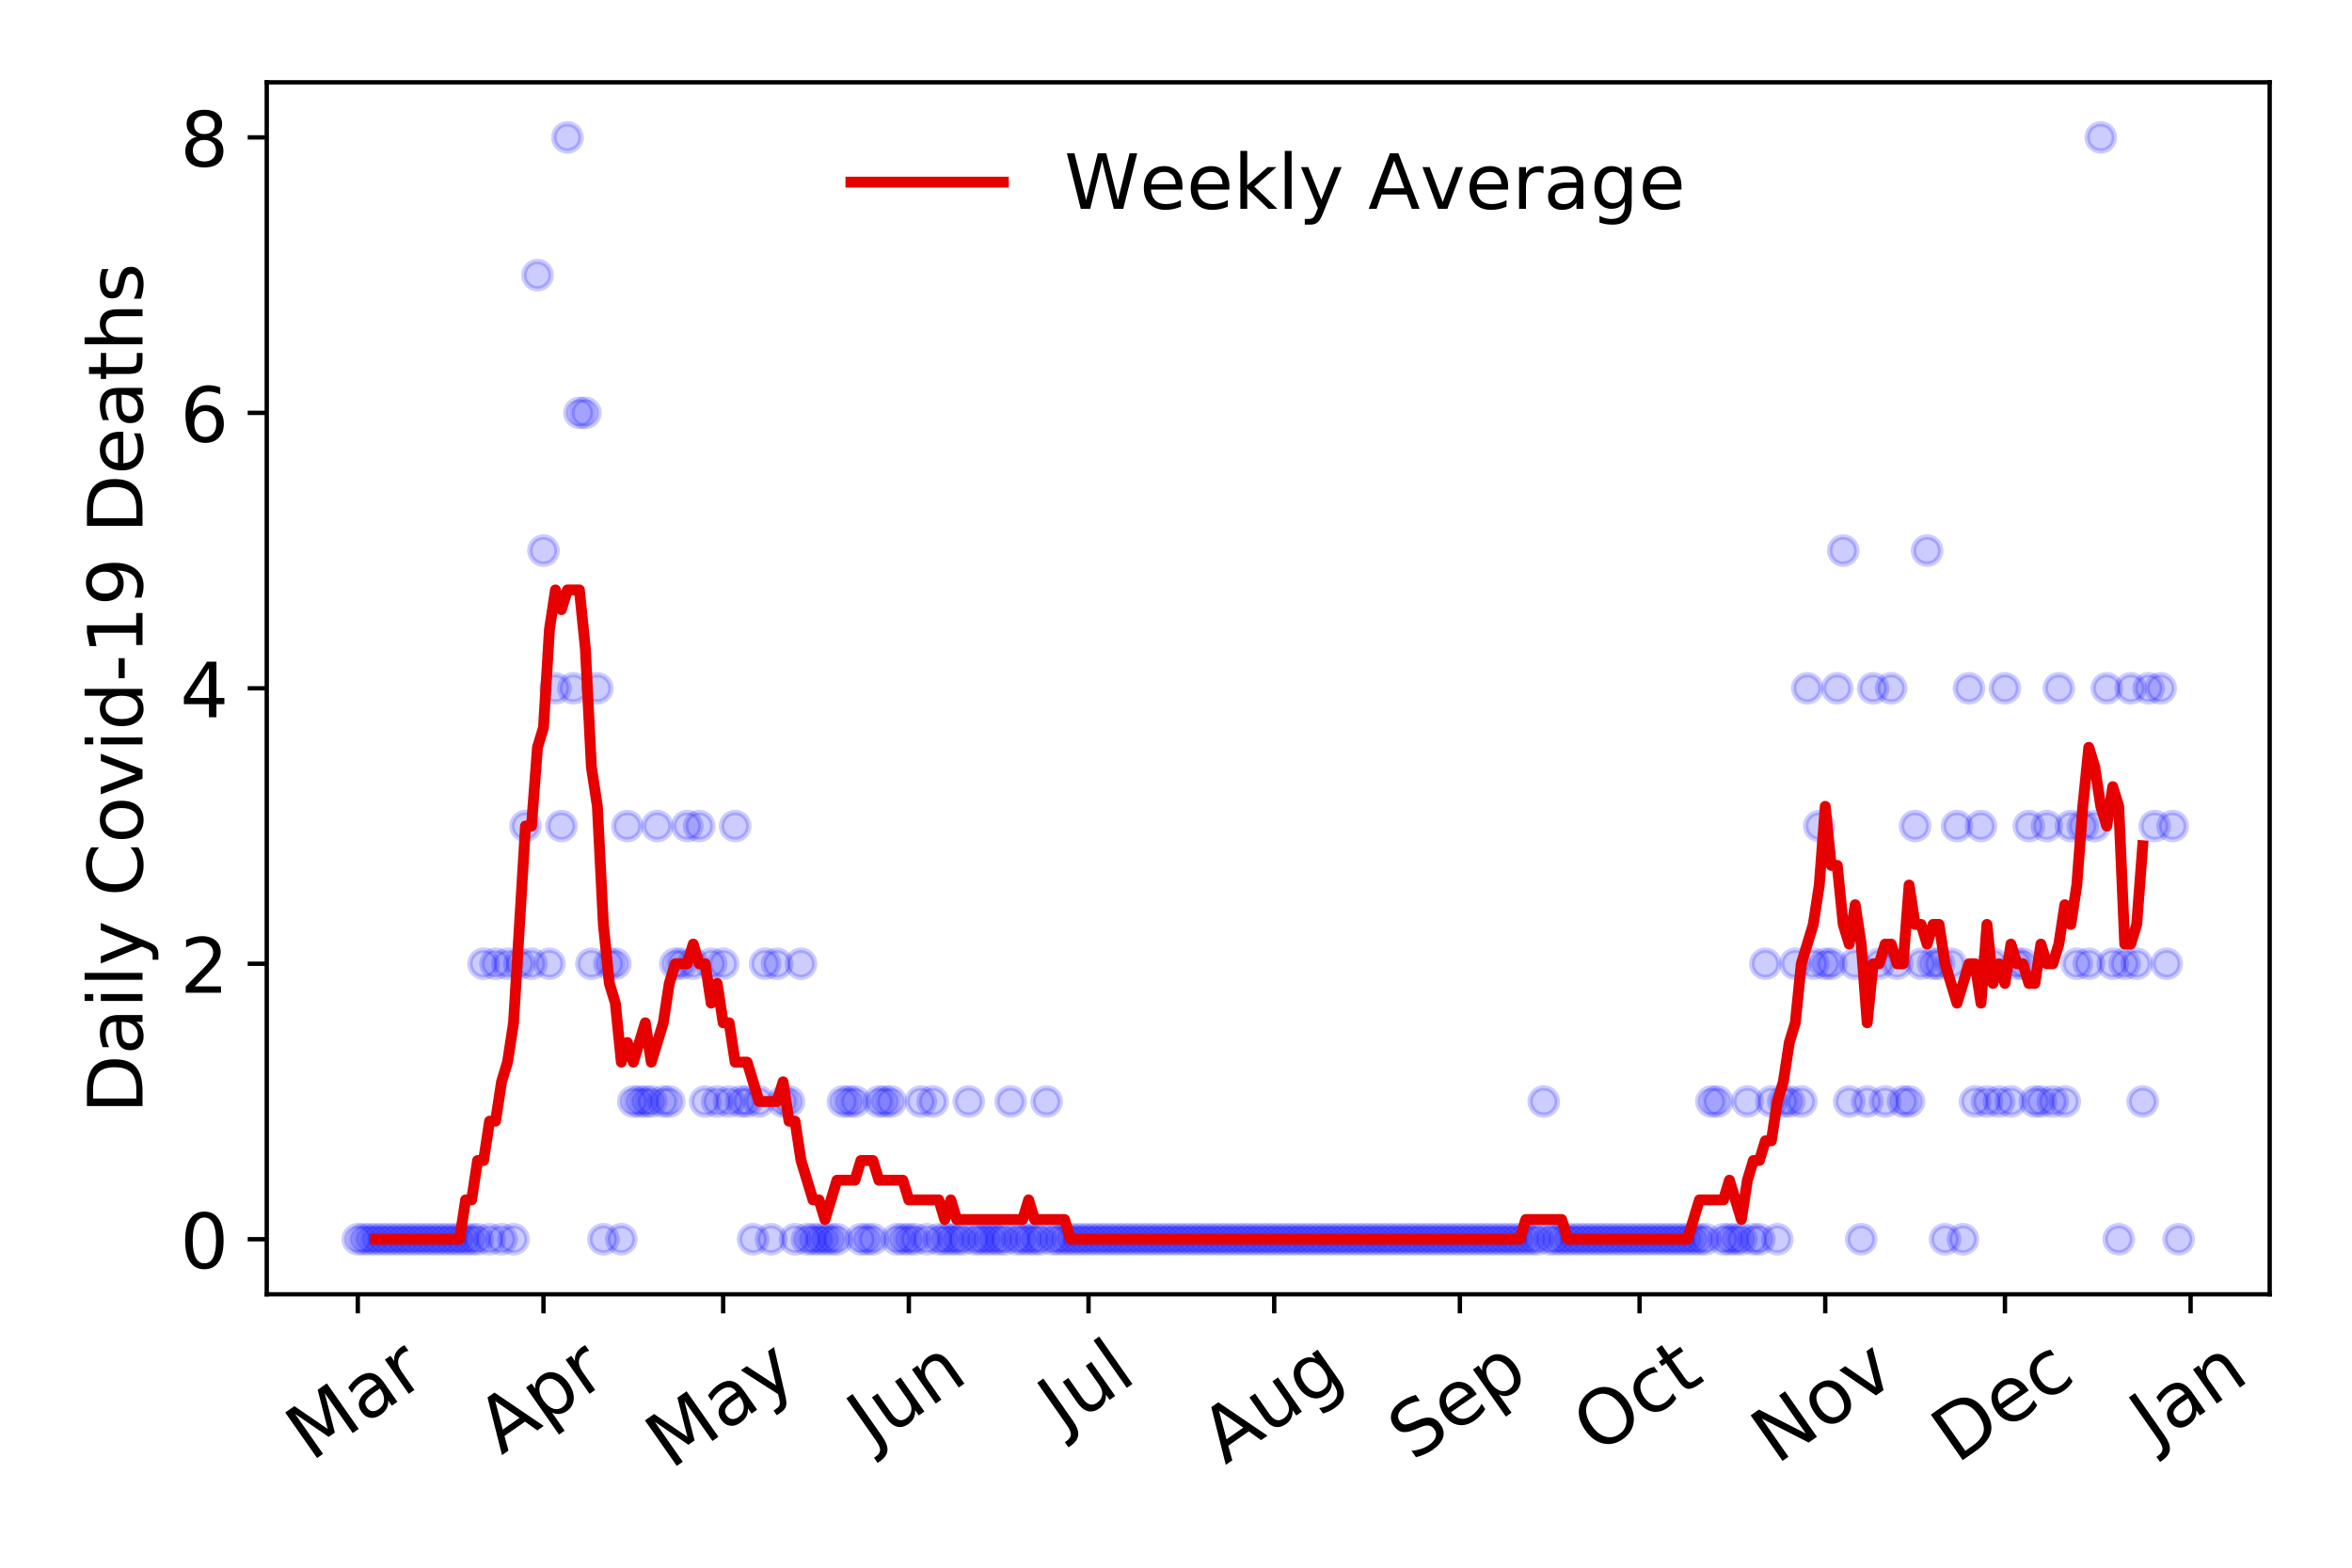 <?xml version="1.0" encoding="utf-8" standalone="no"?>
<!DOCTYPE svg PUBLIC "-//W3C//DTD SVG 1.1//EN"
  "http://www.w3.org/Graphics/SVG/1.1/DTD/svg11.dtd">
<!-- Created with matplotlib (https://matplotlib.org/) -->
<svg height="288pt" version="1.1" viewBox="0 0 432 288" width="432pt" xmlns="http://www.w3.org/2000/svg" xmlns:xlink="http://www.w3.org/1999/xlink">
 <defs>
  <style type="text/css">
*{stroke-linecap:butt;stroke-linejoin:round;}
  </style>
 </defs>
 <g id="figure_1">
  <g id="patch_1">
   <path d="M 0 288 
L 432 288 
L 432 0 
L 0 0 
z
" style="fill:#ffffff;"/>
  </g>
  <g id="axes_1">
   <g id="patch_2">
    <path d="M 48.995 237.778 
L 416.88 237.778 
L 416.88 15.12 
L 48.995 15.12 
z
" style="fill:#ffffff;"/>
   </g>
   <g id="matplotlib.axis_1">
    <g id="xtick_1">
     <g id="line2d_1">
      <defs>
       <path d="M 0 0 
L 0 3.5 
" id="m75a91ab8e7" style="stroke:#000000;stroke-width:0.8;"/>
      </defs>
      <g>
       <use style="stroke:#000000;stroke-width:0.8;" x="65.717" xlink:href="#m75a91ab8e7" y="237.778"/>
      </g>
     </g>
     <g id="text_1">
      <!-- Mar -->
      <defs>
       <path d="M 9.812 72.906 
L 24.516 72.906 
L 43.109 23.297 
L 61.812 72.906 
L 76.516 72.906 
L 76.516 0 
L 66.891 0 
L 66.891 64.016 
L 48.094 14.016 
L 38.188 14.016 
L 19.391 64.016 
L 19.391 0 
L 9.812 0 
z
" id="DejaVuSans-77"/>
       <path d="M 34.281 27.484 
Q 23.391 27.484 19.188 25 
Q 14.984 22.516 14.984 16.5 
Q 14.984 11.719 18.141 8.906 
Q 21.297 6.109 26.703 6.109 
Q 34.188 6.109 38.703 11.406 
Q 43.219 16.703 43.219 25.484 
L 43.219 27.484 
z
M 52.203 31.203 
L 52.203 0 
L 43.219 0 
L 43.219 8.297 
Q 40.141 3.328 35.547 0.953 
Q 30.953 -1.422 24.312 -1.422 
Q 15.922 -1.422 10.953 3.297 
Q 6 8.016 6 15.922 
Q 6 25.141 12.172 29.828 
Q 18.359 34.516 30.609 34.516 
L 43.219 34.516 
L 43.219 35.406 
Q 43.219 41.609 39.141 45 
Q 35.062 48.391 27.688 48.391 
Q 23 48.391 18.547 47.266 
Q 14.109 46.141 10.016 43.891 
L 10.016 52.203 
Q 14.938 54.109 19.578 55.047 
Q 24.219 56 28.609 56 
Q 40.484 56 46.344 49.844 
Q 52.203 43.703 52.203 31.203 
z
" id="DejaVuSans-97"/>
       <path d="M 41.109 46.297 
Q 39.594 47.172 37.812 47.578 
Q 36.031 48 33.891 48 
Q 26.266 48 22.188 43.047 
Q 18.109 38.094 18.109 28.812 
L 18.109 0 
L 9.078 0 
L 9.078 54.688 
L 18.109 54.688 
L 18.109 46.188 
Q 20.953 51.172 25.484 53.578 
Q 30.031 56 36.531 56 
Q 37.453 56 38.578 55.875 
Q 39.703 55.766 41.062 55.516 
z
" id="DejaVuSans-114"/>
      </defs>
      <g transform="translate(57.114 268.643)rotate(-35)scale(0.14 -0.14)">
       <use xlink:href="#DejaVuSans-77"/>
       <use x="86.279" xlink:href="#DejaVuSans-97"/>
       <use x="147.559" xlink:href="#DejaVuSans-114"/>
      </g>
     </g>
    </g>
    <g id="xtick_2">
     <g id="line2d_2">
      <g>
       <use style="stroke:#000000;stroke-width:0.8;" x="99.821" xlink:href="#m75a91ab8e7" y="237.778"/>
      </g>
     </g>
     <g id="text_2">
      <!-- Apr -->
      <defs>
       <path d="M 34.188 63.188 
L 20.797 26.906 
L 47.609 26.906 
z
M 28.609 72.906 
L 39.797 72.906 
L 67.578 0 
L 57.328 0 
L 50.688 18.703 
L 17.828 18.703 
L 11.188 0 
L 0.781 0 
z
" id="DejaVuSans-65"/>
       <path d="M 18.109 8.203 
L 18.109 -20.797 
L 9.078 -20.797 
L 9.078 54.688 
L 18.109 54.688 
L 18.109 46.391 
Q 20.953 51.266 25.266 53.625 
Q 29.594 56 35.594 56 
Q 45.562 56 51.781 48.094 
Q 58.016 40.188 58.016 27.297 
Q 58.016 14.406 51.781 6.484 
Q 45.562 -1.422 35.594 -1.422 
Q 29.594 -1.422 25.266 0.953 
Q 20.953 3.328 18.109 8.203 
z
M 48.688 27.297 
Q 48.688 37.203 44.609 42.844 
Q 40.531 48.484 33.406 48.484 
Q 26.266 48.484 22.188 42.844 
Q 18.109 37.203 18.109 27.297 
Q 18.109 17.391 22.188 11.75 
Q 26.266 6.109 33.406 6.109 
Q 40.531 6.109 44.609 11.75 
Q 48.688 17.391 48.688 27.297 
z
" id="DejaVuSans-112"/>
      </defs>
      <g transform="translate(92.117 267.384)rotate(-35)scale(0.14 -0.14)">
       <use xlink:href="#DejaVuSans-65"/>
       <use x="68.408" xlink:href="#DejaVuSans-112"/>
       <use x="131.885" xlink:href="#DejaVuSans-114"/>
      </g>
     </g>
    </g>
    <g id="xtick_3">
     <g id="line2d_3">
      <g>
       <use style="stroke:#000000;stroke-width:0.8;" x="132.825" xlink:href="#m75a91ab8e7" y="237.778"/>
      </g>
     </g>
     <g id="text_3">
      <!-- May -->
      <defs>
       <path d="M 32.172 -5.078 
Q 28.375 -14.844 24.75 -17.812 
Q 21.141 -20.797 15.094 -20.797 
L 7.906 -20.797 
L 7.906 -13.281 
L 13.188 -13.281 
Q 16.891 -13.281 18.938 -11.516 
Q 21 -9.766 23.484 -3.219 
L 25.094 0.875 
L 2.984 54.688 
L 12.5 54.688 
L 29.594 11.922 
L 46.688 54.688 
L 56.203 54.688 
z
" id="DejaVuSans-121"/>
      </defs>
      <g transform="translate(123.186 270.094)rotate(-35)scale(0.14 -0.14)">
       <use xlink:href="#DejaVuSans-77"/>
       <use x="86.279" xlink:href="#DejaVuSans-97"/>
       <use x="147.559" xlink:href="#DejaVuSans-121"/>
      </g>
     </g>
    </g>
    <g id="xtick_4">
     <g id="line2d_4">
      <g>
       <use style="stroke:#000000;stroke-width:0.8;" x="166.929" xlink:href="#m75a91ab8e7" y="237.778"/>
      </g>
     </g>
     <g id="text_4">
      <!-- Jun -->
      <defs>
       <path d="M 9.812 72.906 
L 19.672 72.906 
L 19.672 5.078 
Q 19.672 -8.109 14.672 -14.062 
Q 9.672 -20.016 -1.422 -20.016 
L -5.172 -20.016 
L -5.172 -11.719 
L -2.094 -11.719 
Q 4.438 -11.719 7.125 -8.047 
Q 9.812 -4.391 9.812 5.078 
z
" id="DejaVuSans-74"/>
       <path d="M 8.5 21.578 
L 8.5 54.688 
L 17.484 54.688 
L 17.484 21.922 
Q 17.484 14.156 20.5 10.266 
Q 23.531 6.391 29.594 6.391 
Q 36.859 6.391 41.078 11.031 
Q 45.312 15.672 45.312 23.688 
L 45.312 54.688 
L 54.297 54.688 
L 54.297 0 
L 45.312 0 
L 45.312 8.406 
Q 42.047 3.422 37.719 1 
Q 33.406 -1.422 27.688 -1.422 
Q 18.266 -1.422 13.375 4.438 
Q 8.5 10.297 8.5 21.578 
z
M 31.109 56 
z
" id="DejaVuSans-117"/>
       <path d="M 54.891 33.016 
L 54.891 0 
L 45.906 0 
L 45.906 32.719 
Q 45.906 40.484 42.875 44.328 
Q 39.844 48.188 33.797 48.188 
Q 26.516 48.188 22.312 43.547 
Q 18.109 38.922 18.109 30.906 
L 18.109 0 
L 9.078 0 
L 9.078 54.688 
L 18.109 54.688 
L 18.109 46.188 
Q 21.344 51.125 25.703 53.562 
Q 30.078 56 35.797 56 
Q 45.219 56 50.047 50.172 
Q 54.891 44.344 54.891 33.016 
z
" id="DejaVuSans-110"/>
      </defs>
      <g transform="translate(160.186 266.039)rotate(-35)scale(0.14 -0.14)">
       <use xlink:href="#DejaVuSans-74"/>
       <use x="29.492" xlink:href="#DejaVuSans-117"/>
       <use x="92.871" xlink:href="#DejaVuSans-110"/>
      </g>
     </g>
    </g>
    <g id="xtick_5">
     <g id="line2d_5">
      <g>
       <use style="stroke:#000000;stroke-width:0.8;" x="199.933" xlink:href="#m75a91ab8e7" y="237.778"/>
      </g>
     </g>
     <g id="text_5">
      <!-- Jul -->
      <defs>
       <path d="M 9.422 75.984 
L 18.406 75.984 
L 18.406 0 
L 9.422 0 
z
" id="DejaVuSans-108"/>
      </defs>
      <g transform="translate(195.231 263.181)rotate(-35)scale(0.14 -0.14)">
       <use xlink:href="#DejaVuSans-74"/>
       <use x="29.492" xlink:href="#DejaVuSans-117"/>
       <use x="92.871" xlink:href="#DejaVuSans-108"/>
      </g>
     </g>
    </g>
    <g id="xtick_6">
     <g id="line2d_6">
      <g>
       <use style="stroke:#000000;stroke-width:0.8;" x="234.038" xlink:href="#m75a91ab8e7" y="237.778"/>
      </g>
     </g>
     <g id="text_6">
      <!-- Aug -->
      <defs>
       <path d="M 45.406 27.984 
Q 45.406 37.75 41.375 43.109 
Q 37.359 48.484 30.078 48.484 
Q 22.859 48.484 18.828 43.109 
Q 14.797 37.75 14.797 27.984 
Q 14.797 18.266 18.828 12.891 
Q 22.859 7.516 30.078 7.516 
Q 37.359 7.516 41.375 12.891 
Q 45.406 18.266 45.406 27.984 
z
M 54.391 6.781 
Q 54.391 -7.172 48.188 -13.984 
Q 42 -20.797 29.203 -20.797 
Q 24.469 -20.797 20.266 -20.094 
Q 16.062 -19.391 12.109 -17.922 
L 12.109 -9.188 
Q 16.062 -11.328 19.922 -12.344 
Q 23.781 -13.375 27.781 -13.375 
Q 36.625 -13.375 41.016 -8.766 
Q 45.406 -4.156 45.406 5.172 
L 45.406 9.625 
Q 42.625 4.781 38.281 2.391 
Q 33.938 0 27.875 0 
Q 17.828 0 11.672 7.656 
Q 5.516 15.328 5.516 27.984 
Q 5.516 40.672 11.672 48.328 
Q 17.828 56 27.875 56 
Q 33.938 56 38.281 53.609 
Q 42.625 51.219 45.406 46.391 
L 45.406 54.688 
L 54.391 54.688 
z
" id="DejaVuSans-103"/>
      </defs>
      <g transform="translate(225.057 269.172)rotate(-35)scale(0.14 -0.14)">
       <use xlink:href="#DejaVuSans-65"/>
       <use x="68.408" xlink:href="#DejaVuSans-117"/>
       <use x="131.787" xlink:href="#DejaVuSans-103"/>
      </g>
     </g>
    </g>
    <g id="xtick_7">
     <g id="line2d_7">
      <g>
       <use style="stroke:#000000;stroke-width:0.8;" x="268.142" xlink:href="#m75a91ab8e7" y="237.778"/>
      </g>
     </g>
     <g id="text_7">
      <!-- Sep -->
      <defs>
       <path d="M 53.516 70.516 
L 53.516 60.891 
Q 47.906 63.578 42.922 64.891 
Q 37.938 66.219 33.297 66.219 
Q 25.25 66.219 20.875 63.094 
Q 16.5 59.969 16.5 54.203 
Q 16.5 49.359 19.406 46.891 
Q 22.312 44.438 30.422 42.922 
L 36.375 41.703 
Q 47.406 39.594 52.656 34.297 
Q 57.906 29 57.906 20.125 
Q 57.906 9.516 50.797 4.047 
Q 43.703 -1.422 29.984 -1.422 
Q 24.812 -1.422 18.969 -0.25 
Q 13.141 0.922 6.891 3.219 
L 6.891 13.375 
Q 12.891 10.016 18.656 8.297 
Q 24.422 6.594 29.984 6.594 
Q 38.422 6.594 43.016 9.906 
Q 47.609 13.234 47.609 19.391 
Q 47.609 24.75 44.312 27.781 
Q 41.016 30.812 33.5 32.328 
L 27.484 33.5 
Q 16.453 35.688 11.516 40.375 
Q 6.594 45.062 6.594 53.422 
Q 6.594 63.094 13.406 68.656 
Q 20.219 74.219 32.172 74.219 
Q 37.312 74.219 42.625 73.281 
Q 47.953 72.359 53.516 70.516 
z
" id="DejaVuSans-83"/>
       <path d="M 56.203 29.594 
L 56.203 25.203 
L 14.891 25.203 
Q 15.484 15.922 20.484 11.062 
Q 25.484 6.203 34.422 6.203 
Q 39.594 6.203 44.453 7.469 
Q 49.312 8.734 54.109 11.281 
L 54.109 2.781 
Q 49.266 0.734 44.188 -0.344 
Q 39.109 -1.422 33.891 -1.422 
Q 20.797 -1.422 13.156 6.188 
Q 5.516 13.812 5.516 26.812 
Q 5.516 40.234 12.766 48.109 
Q 20.016 56 32.328 56 
Q 43.359 56 49.781 48.891 
Q 56.203 41.797 56.203 29.594 
z
M 47.219 32.234 
Q 47.125 39.594 43.094 43.984 
Q 39.062 48.391 32.422 48.391 
Q 24.906 48.391 20.391 44.141 
Q 15.875 39.891 15.188 32.172 
z
" id="DejaVuSans-101"/>
      </defs>
      <g transform="translate(259.549 268.629)rotate(-35)scale(0.14 -0.14)">
       <use xlink:href="#DejaVuSans-83"/>
       <use x="63.477" xlink:href="#DejaVuSans-101"/>
       <use x="125" xlink:href="#DejaVuSans-112"/>
      </g>
     </g>
    </g>
    <g id="xtick_8">
     <g id="line2d_8">
      <g>
       <use style="stroke:#000000;stroke-width:0.8;" x="301.146" xlink:href="#m75a91ab8e7" y="237.778"/>
      </g>
     </g>
     <g id="text_8">
      <!-- Oct -->
      <defs>
       <path d="M 39.406 66.219 
Q 28.656 66.219 22.328 58.203 
Q 16.016 50.203 16.016 36.375 
Q 16.016 22.609 22.328 14.594 
Q 28.656 6.594 39.406 6.594 
Q 50.141 6.594 56.422 14.594 
Q 62.703 22.609 62.703 36.375 
Q 62.703 50.203 56.422 58.203 
Q 50.141 66.219 39.406 66.219 
z
M 39.406 74.219 
Q 54.734 74.219 63.906 63.938 
Q 73.094 53.656 73.094 36.375 
Q 73.094 19.141 63.906 8.859 
Q 54.734 -1.422 39.406 -1.422 
Q 24.031 -1.422 14.812 8.828 
Q 5.609 19.094 5.609 36.375 
Q 5.609 53.656 14.812 63.938 
Q 24.031 74.219 39.406 74.219 
z
" id="DejaVuSans-79"/>
       <path d="M 48.781 52.594 
L 48.781 44.188 
Q 44.969 46.297 41.141 47.344 
Q 37.312 48.391 33.406 48.391 
Q 24.656 48.391 19.812 42.844 
Q 14.984 37.312 14.984 27.297 
Q 14.984 17.281 19.812 11.734 
Q 24.656 6.203 33.406 6.203 
Q 37.312 6.203 41.141 7.25 
Q 44.969 8.297 48.781 10.406 
L 48.781 2.094 
Q 45.016 0.344 40.984 -0.531 
Q 36.969 -1.422 32.422 -1.422 
Q 20.062 -1.422 12.781 6.344 
Q 5.516 14.109 5.516 27.297 
Q 5.516 40.672 12.859 48.328 
Q 20.219 56 33.016 56 
Q 37.156 56 41.109 55.141 
Q 45.062 54.297 48.781 52.594 
z
" id="DejaVuSans-99"/>
       <path d="M 18.312 70.219 
L 18.312 54.688 
L 36.812 54.688 
L 36.812 47.703 
L 18.312 47.703 
L 18.312 18.016 
Q 18.312 11.328 20.141 9.422 
Q 21.969 7.516 27.594 7.516 
L 36.812 7.516 
L 36.812 0 
L 27.594 0 
Q 17.188 0 13.234 3.875 
Q 9.281 7.766 9.281 18.016 
L 9.281 47.703 
L 2.688 47.703 
L 2.688 54.688 
L 9.281 54.688 
L 9.281 70.219 
z
" id="DejaVuSans-116"/>
      </defs>
      <g transform="translate(293.447 267.377)rotate(-35)scale(0.14 -0.14)">
       <use xlink:href="#DejaVuSans-79"/>
       <use x="78.711" xlink:href="#DejaVuSans-99"/>
       <use x="133.691" xlink:href="#DejaVuSans-116"/>
      </g>
     </g>
    </g>
    <g id="xtick_9">
     <g id="line2d_9">
      <g>
       <use style="stroke:#000000;stroke-width:0.8;" x="335.25" xlink:href="#m75a91ab8e7" y="237.778"/>
      </g>
     </g>
     <g id="text_9">
      <!-- Nov -->
      <defs>
       <path d="M 9.812 72.906 
L 23.094 72.906 
L 55.422 11.922 
L 55.422 72.906 
L 64.984 72.906 
L 64.984 0 
L 51.703 0 
L 19.391 60.984 
L 19.391 0 
L 9.812 0 
z
" id="DejaVuSans-78"/>
       <path d="M 30.609 48.391 
Q 23.391 48.391 19.188 42.75 
Q 14.984 37.109 14.984 27.297 
Q 14.984 17.484 19.156 11.844 
Q 23.344 6.203 30.609 6.203 
Q 37.797 6.203 41.984 11.859 
Q 46.188 17.531 46.188 27.297 
Q 46.188 37.016 41.984 42.703 
Q 37.797 48.391 30.609 48.391 
z
M 30.609 56 
Q 42.328 56 49.016 48.375 
Q 55.719 40.766 55.719 27.297 
Q 55.719 13.875 49.016 6.219 
Q 42.328 -1.422 30.609 -1.422 
Q 18.844 -1.422 12.172 6.219 
Q 5.516 13.875 5.516 27.297 
Q 5.516 40.766 12.172 48.375 
Q 18.844 56 30.609 56 
z
" id="DejaVuSans-111"/>
       <path d="M 2.984 54.688 
L 12.5 54.688 
L 29.594 8.797 
L 46.688 54.688 
L 56.203 54.688 
L 35.688 0 
L 23.484 0 
z
" id="DejaVuSans-118"/>
      </defs>
      <g transform="translate(326.274 269.166)rotate(-35)scale(0.14 -0.14)">
       <use xlink:href="#DejaVuSans-78"/>
       <use x="74.805" xlink:href="#DejaVuSans-111"/>
       <use x="135.986" xlink:href="#DejaVuSans-118"/>
      </g>
     </g>
    </g>
    <g id="xtick_10">
     <g id="line2d_10">
      <g>
       <use style="stroke:#000000;stroke-width:0.8;" x="368.254" xlink:href="#m75a91ab8e7" y="237.778"/>
      </g>
     </g>
     <g id="text_10">
      <!-- Dec -->
      <defs>
       <path d="M 19.672 64.797 
L 19.672 8.109 
L 31.594 8.109 
Q 46.688 8.109 53.688 14.938 
Q 60.688 21.781 60.688 36.531 
Q 60.688 51.172 53.688 57.984 
Q 46.688 64.797 31.594 64.797 
z
M 9.812 72.906 
L 30.078 72.906 
Q 51.266 72.906 61.172 64.094 
Q 71.094 55.281 71.094 36.531 
Q 71.094 17.672 61.125 8.828 
Q 51.172 0 30.078 0 
L 9.812 0 
z
" id="DejaVuSans-68"/>
      </defs>
      <g transform="translate(359.374 269.032)rotate(-35)scale(0.14 -0.14)">
       <use xlink:href="#DejaVuSans-68"/>
       <use x="77.002" xlink:href="#DejaVuSans-101"/>
       <use x="138.525" xlink:href="#DejaVuSans-99"/>
      </g>
     </g>
    </g>
    <g id="xtick_11">
     <g id="line2d_11">
      <g>
       <use style="stroke:#000000;stroke-width:0.8;" x="402.358" xlink:href="#m75a91ab8e7" y="237.778"/>
      </g>
     </g>
     <g id="text_11">
      <!-- Jan -->
      <g transform="translate(395.735 265.871)rotate(-35)scale(0.14 -0.14)">
       <use xlink:href="#DejaVuSans-74"/>
       <use x="29.492" xlink:href="#DejaVuSans-97"/>
       <use x="90.771" xlink:href="#DejaVuSans-110"/>
      </g>
     </g>
    </g>
   </g>
   <g id="matplotlib.axis_2">
    <g id="ytick_1">
     <g id="line2d_12">
      <defs>
       <path d="M 0 0 
L -3.5 0 
" id="mb78fa2e026" style="stroke:#000000;stroke-width:0.8;"/>
      </defs>
      <g>
       <use style="stroke:#000000;stroke-width:0.8;" x="48.995" xlink:href="#mb78fa2e026" y="227.657"/>
      </g>
     </g>
     <g id="text_12">
      <!-- 0 -->
      <defs>
       <path d="M 31.781 66.406 
Q 24.172 66.406 20.328 58.906 
Q 16.5 51.422 16.5 36.375 
Q 16.5 21.391 20.328 13.891 
Q 24.172 6.391 31.781 6.391 
Q 39.453 6.391 43.281 13.891 
Q 47.125 21.391 47.125 36.375 
Q 47.125 51.422 43.281 58.906 
Q 39.453 66.406 31.781 66.406 
z
M 31.781 74.219 
Q 44.047 74.219 50.516 64.516 
Q 56.984 54.828 56.984 36.375 
Q 56.984 17.969 50.516 8.266 
Q 44.047 -1.422 31.781 -1.422 
Q 19.531 -1.422 13.062 8.266 
Q 6.594 17.969 6.594 36.375 
Q 6.594 54.828 13.062 64.516 
Q 19.531 74.219 31.781 74.219 
z
" id="DejaVuSans-48"/>
      </defs>
      <g transform="translate(33.087 232.976)scale(0.14 -0.14)">
       <use xlink:href="#DejaVuSans-48"/>
      </g>
     </g>
    </g>
    <g id="ytick_2">
     <g id="line2d_13">
      <g>
       <use style="stroke:#000000;stroke-width:0.8;" x="48.995" xlink:href="#mb78fa2e026" y="177.053"/>
      </g>
     </g>
     <g id="text_13">
      <!-- 2 -->
      <defs>
       <path d="M 19.188 8.297 
L 53.609 8.297 
L 53.609 0 
L 7.328 0 
L 7.328 8.297 
Q 12.938 14.109 22.625 23.891 
Q 32.328 33.688 34.812 36.531 
Q 39.547 41.844 41.422 45.531 
Q 43.312 49.219 43.312 52.781 
Q 43.312 58.594 39.234 62.25 
Q 35.156 65.922 28.609 65.922 
Q 23.969 65.922 18.812 64.312 
Q 13.672 62.703 7.812 59.422 
L 7.812 69.391 
Q 13.766 71.781 18.938 73 
Q 24.125 74.219 28.422 74.219 
Q 39.75 74.219 46.484 68.547 
Q 53.219 62.891 53.219 53.422 
Q 53.219 48.922 51.531 44.891 
Q 49.859 40.875 45.406 35.406 
Q 44.188 33.984 37.641 27.219 
Q 31.109 20.453 19.188 8.297 
z
" id="DejaVuSans-50"/>
      </defs>
      <g transform="translate(33.087 182.372)scale(0.14 -0.14)">
       <use xlink:href="#DejaVuSans-50"/>
      </g>
     </g>
    </g>
    <g id="ytick_3">
     <g id="line2d_14">
      <g>
       <use style="stroke:#000000;stroke-width:0.8;" x="48.995" xlink:href="#mb78fa2e026" y="126.449"/>
      </g>
     </g>
     <g id="text_14">
      <!-- 4 -->
      <defs>
       <path d="M 37.797 64.312 
L 12.891 25.391 
L 37.797 25.391 
z
M 35.203 72.906 
L 47.609 72.906 
L 47.609 25.391 
L 58.016 25.391 
L 58.016 17.188 
L 47.609 17.188 
L 47.609 0 
L 37.797 0 
L 37.797 17.188 
L 4.891 17.188 
L 4.891 26.703 
z
" id="DejaVuSans-52"/>
      </defs>
      <g transform="translate(33.087 131.768)scale(0.14 -0.14)">
       <use xlink:href="#DejaVuSans-52"/>
      </g>
     </g>
    </g>
    <g id="ytick_4">
     <g id="line2d_15">
      <g>
       <use style="stroke:#000000;stroke-width:0.8;" x="48.995" xlink:href="#mb78fa2e026" y="75.845"/>
      </g>
     </g>
     <g id="text_15">
      <!-- 6 -->
      <defs>
       <path d="M 33.016 40.375 
Q 26.375 40.375 22.484 35.828 
Q 18.609 31.297 18.609 23.391 
Q 18.609 15.531 22.484 10.953 
Q 26.375 6.391 33.016 6.391 
Q 39.656 6.391 43.531 10.953 
Q 47.406 15.531 47.406 23.391 
Q 47.406 31.297 43.531 35.828 
Q 39.656 40.375 33.016 40.375 
z
M 52.594 71.297 
L 52.594 62.312 
Q 48.875 64.062 45.094 64.984 
Q 41.312 65.922 37.594 65.922 
Q 27.828 65.922 22.672 59.328 
Q 17.531 52.734 16.797 39.406 
Q 19.672 43.656 24.016 45.922 
Q 28.375 48.188 33.594 48.188 
Q 44.578 48.188 50.953 41.516 
Q 57.328 34.859 57.328 23.391 
Q 57.328 12.156 50.688 5.359 
Q 44.047 -1.422 33.016 -1.422 
Q 20.359 -1.422 13.672 8.266 
Q 6.984 17.969 6.984 36.375 
Q 6.984 53.656 15.188 63.938 
Q 23.391 74.219 37.203 74.219 
Q 40.922 74.219 44.703 73.484 
Q 48.484 72.75 52.594 71.297 
z
" id="DejaVuSans-54"/>
      </defs>
      <g transform="translate(33.087 81.164)scale(0.14 -0.14)">
       <use xlink:href="#DejaVuSans-54"/>
      </g>
     </g>
    </g>
    <g id="ytick_5">
     <g id="line2d_16">
      <g>
       <use style="stroke:#000000;stroke-width:0.8;" x="48.995" xlink:href="#mb78fa2e026" y="25.241"/>
      </g>
     </g>
     <g id="text_16">
      <!-- 8 -->
      <defs>
       <path d="M 31.781 34.625 
Q 24.75 34.625 20.719 30.859 
Q 16.703 27.094 16.703 20.516 
Q 16.703 13.922 20.719 10.156 
Q 24.75 6.391 31.781 6.391 
Q 38.812 6.391 42.859 10.172 
Q 46.922 13.969 46.922 20.516 
Q 46.922 27.094 42.891 30.859 
Q 38.875 34.625 31.781 34.625 
z
M 21.922 38.812 
Q 15.578 40.375 12.031 44.719 
Q 8.5 49.078 8.5 55.328 
Q 8.5 64.062 14.719 69.141 
Q 20.953 74.219 31.781 74.219 
Q 42.672 74.219 48.875 69.141 
Q 55.078 64.062 55.078 55.328 
Q 55.078 49.078 51.531 44.719 
Q 48 40.375 41.703 38.812 
Q 48.828 37.156 52.797 32.312 
Q 56.781 27.484 56.781 20.516 
Q 56.781 9.906 50.312 4.234 
Q 43.844 -1.422 31.781 -1.422 
Q 19.734 -1.422 13.25 4.234 
Q 6.781 9.906 6.781 20.516 
Q 6.781 27.484 10.781 32.312 
Q 14.797 37.156 21.922 38.812 
z
M 18.312 54.391 
Q 18.312 48.734 21.844 45.562 
Q 25.391 42.391 31.781 42.391 
Q 38.141 42.391 41.719 45.562 
Q 45.312 48.734 45.312 54.391 
Q 45.312 60.062 41.719 63.234 
Q 38.141 66.406 31.781 66.406 
Q 25.391 66.406 21.844 63.234 
Q 18.312 60.062 18.312 54.391 
z
" id="DejaVuSans-56"/>
      </defs>
      <g transform="translate(33.087 30.56)scale(0.14 -0.14)">
       <use xlink:href="#DejaVuSans-56"/>
      </g>
     </g>
    </g>
    <g id="text_17">
     <!-- Daily Covid-19 Deaths -->
     <defs>
      <path d="M 9.422 54.688 
L 18.406 54.688 
L 18.406 0 
L 9.422 0 
z
M 9.422 75.984 
L 18.406 75.984 
L 18.406 64.594 
L 9.422 64.594 
z
" id="DejaVuSans-105"/>
      <path id="DejaVuSans-32"/>
      <path d="M 64.406 67.281 
L 64.406 56.891 
Q 59.422 61.531 53.781 63.812 
Q 48.141 66.109 41.797 66.109 
Q 29.297 66.109 22.656 58.469 
Q 16.016 50.828 16.016 36.375 
Q 16.016 21.969 22.656 14.328 
Q 29.297 6.688 41.797 6.688 
Q 48.141 6.688 53.781 8.984 
Q 59.422 11.281 64.406 15.922 
L 64.406 5.609 
Q 59.234 2.094 53.438 0.328 
Q 47.656 -1.422 41.219 -1.422 
Q 24.656 -1.422 15.125 8.703 
Q 5.609 18.844 5.609 36.375 
Q 5.609 53.953 15.125 64.078 
Q 24.656 74.219 41.219 74.219 
Q 47.75 74.219 53.531 72.484 
Q 59.328 70.75 64.406 67.281 
z
" id="DejaVuSans-67"/>
      <path d="M 45.406 46.391 
L 45.406 75.984 
L 54.391 75.984 
L 54.391 0 
L 45.406 0 
L 45.406 8.203 
Q 42.578 3.328 38.25 0.953 
Q 33.938 -1.422 27.875 -1.422 
Q 17.969 -1.422 11.734 6.484 
Q 5.516 14.406 5.516 27.297 
Q 5.516 40.188 11.734 48.094 
Q 17.969 56 27.875 56 
Q 33.938 56 38.25 53.625 
Q 42.578 51.266 45.406 46.391 
z
M 14.797 27.297 
Q 14.797 17.391 18.875 11.75 
Q 22.953 6.109 30.078 6.109 
Q 37.203 6.109 41.297 11.75 
Q 45.406 17.391 45.406 27.297 
Q 45.406 37.203 41.297 42.844 
Q 37.203 48.484 30.078 48.484 
Q 22.953 48.484 18.875 42.844 
Q 14.797 37.203 14.797 27.297 
z
" id="DejaVuSans-100"/>
      <path d="M 4.891 31.391 
L 31.203 31.391 
L 31.203 23.391 
L 4.891 23.391 
z
" id="DejaVuSans-45"/>
      <path d="M 12.406 8.297 
L 28.516 8.297 
L 28.516 63.922 
L 10.984 60.406 
L 10.984 69.391 
L 28.422 72.906 
L 38.281 72.906 
L 38.281 8.297 
L 54.391 8.297 
L 54.391 0 
L 12.406 0 
z
" id="DejaVuSans-49"/>
      <path d="M 10.984 1.516 
L 10.984 10.5 
Q 14.703 8.734 18.5 7.812 
Q 22.312 6.891 25.984 6.891 
Q 35.75 6.891 40.891 13.453 
Q 46.047 20.016 46.781 33.406 
Q 43.953 29.203 39.594 26.953 
Q 35.25 24.703 29.984 24.703 
Q 19.047 24.703 12.672 31.312 
Q 6.297 37.938 6.297 49.422 
Q 6.297 60.641 12.938 67.422 
Q 19.578 74.219 30.609 74.219 
Q 43.266 74.219 49.922 64.516 
Q 56.594 54.828 56.594 36.375 
Q 56.594 19.141 48.406 8.859 
Q 40.234 -1.422 26.422 -1.422 
Q 22.703 -1.422 18.891 -0.688 
Q 15.094 0.047 10.984 1.516 
z
M 30.609 32.422 
Q 37.25 32.422 41.125 36.953 
Q 45.016 41.5 45.016 49.422 
Q 45.016 57.281 41.125 61.844 
Q 37.25 66.406 30.609 66.406 
Q 23.969 66.406 20.094 61.844 
Q 16.219 57.281 16.219 49.422 
Q 16.219 41.5 20.094 36.953 
Q 23.969 32.422 30.609 32.422 
z
" id="DejaVuSans-57"/>
      <path d="M 54.891 33.016 
L 54.891 0 
L 45.906 0 
L 45.906 32.719 
Q 45.906 40.484 42.875 44.328 
Q 39.844 48.188 33.797 48.188 
Q 26.516 48.188 22.312 43.547 
Q 18.109 38.922 18.109 30.906 
L 18.109 0 
L 9.078 0 
L 9.078 75.984 
L 18.109 75.984 
L 18.109 46.188 
Q 21.344 51.125 25.703 53.562 
Q 30.078 56 35.797 56 
Q 45.219 56 50.047 50.172 
Q 54.891 44.344 54.891 33.016 
z
" id="DejaVuSans-104"/>
      <path d="M 44.281 53.078 
L 44.281 44.578 
Q 40.484 46.531 36.375 47.5 
Q 32.281 48.484 27.875 48.484 
Q 21.188 48.484 17.844 46.438 
Q 14.5 44.391 14.5 40.281 
Q 14.5 37.156 16.891 35.375 
Q 19.281 33.594 26.516 31.984 
L 29.594 31.297 
Q 39.156 29.25 43.188 25.516 
Q 47.219 21.781 47.219 15.094 
Q 47.219 7.469 41.188 3.016 
Q 35.156 -1.422 24.609 -1.422 
Q 20.219 -1.422 15.453 -0.562 
Q 10.688 0.297 5.422 2 
L 5.422 11.281 
Q 10.406 8.688 15.234 7.391 
Q 20.062 6.109 24.812 6.109 
Q 31.156 6.109 34.562 8.281 
Q 37.984 10.453 37.984 14.406 
Q 37.984 18.062 35.516 20.016 
Q 33.062 21.969 24.703 23.781 
L 21.578 24.516 
Q 13.234 26.266 9.516 29.906 
Q 5.812 33.547 5.812 39.891 
Q 5.812 47.609 11.281 51.797 
Q 16.75 56 26.812 56 
Q 31.781 56 36.172 55.266 
Q 40.578 54.547 44.281 53.078 
z
" id="DejaVuSans-115"/>
     </defs>
     <g transform="translate(26.176 204.56)rotate(-90)scale(0.14 -0.14)">
      <use xlink:href="#DejaVuSans-68"/>
      <use x="77.002" xlink:href="#DejaVuSans-97"/>
      <use x="138.281" xlink:href="#DejaVuSans-105"/>
      <use x="166.064" xlink:href="#DejaVuSans-108"/>
      <use x="193.848" xlink:href="#DejaVuSans-121"/>
      <use x="253.027" xlink:href="#DejaVuSans-32"/>
      <use x="284.814" xlink:href="#DejaVuSans-67"/>
      <use x="354.639" xlink:href="#DejaVuSans-111"/>
      <use x="415.82" xlink:href="#DejaVuSans-118"/>
      <use x="475" xlink:href="#DejaVuSans-105"/>
      <use x="502.783" xlink:href="#DejaVuSans-100"/>
      <use x="566.26" xlink:href="#DejaVuSans-45"/>
      <use x="602.344" xlink:href="#DejaVuSans-49"/>
      <use x="665.967" xlink:href="#DejaVuSans-57"/>
      <use x="729.59" xlink:href="#DejaVuSans-32"/>
      <use x="761.377" xlink:href="#DejaVuSans-68"/>
      <use x="838.379" xlink:href="#DejaVuSans-101"/>
      <use x="899.902" xlink:href="#DejaVuSans-97"/>
      <use x="961.182" xlink:href="#DejaVuSans-116"/>
      <use x="1000.391" xlink:href="#DejaVuSans-104"/>
      <use x="1063.77" xlink:href="#DejaVuSans-115"/>
     </g>
    </g>
   </g>
   <g id="line2d_17">
    <defs>
     <path d="M 0 2.5 
C 0.663 2.5 1.299 2.237 1.768 1.768 
C 2.237 1.299 2.5 0.663 2.5 0 
C 2.5 -0.663 2.237 -1.299 1.768 -1.768 
C 1.299 -2.237 0.663 -2.5 0 -2.5 
C -0.663 -2.5 -1.299 -2.237 -1.768 -1.768 
C -2.237 -1.299 -2.5 -0.663 -2.5 0 
C -2.5 0.663 -2.237 1.299 -1.768 1.768 
C -1.299 2.237 -0.663 2.5 0 2.5 
z
" id="m8328cf0141" style="stroke:#0000ff;stroke-opacity:0.2;"/>
    </defs>
    <g clip-path="url(#p04db30fd92)">
     <use style="fill:#0000ff;fill-opacity:0.2;stroke:#0000ff;stroke-opacity:0.2;" x="65.717" xlink:href="#m8328cf0141" y="227.657"/>
     <use style="fill:#0000ff;fill-opacity:0.2;stroke:#0000ff;stroke-opacity:0.2;" x="66.817" xlink:href="#m8328cf0141" y="227.657"/>
     <use style="fill:#0000ff;fill-opacity:0.2;stroke:#0000ff;stroke-opacity:0.2;" x="67.917" xlink:href="#m8328cf0141" y="227.657"/>
     <use style="fill:#0000ff;fill-opacity:0.2;stroke:#0000ff;stroke-opacity:0.2;" x="69.017" xlink:href="#m8328cf0141" y="227.657"/>
     <use style="fill:#0000ff;fill-opacity:0.2;stroke:#0000ff;stroke-opacity:0.2;" x="70.118" xlink:href="#m8328cf0141" y="227.657"/>
     <use style="fill:#0000ff;fill-opacity:0.2;stroke:#0000ff;stroke-opacity:0.2;" x="71.218" xlink:href="#m8328cf0141" y="227.657"/>
     <use style="fill:#0000ff;fill-opacity:0.2;stroke:#0000ff;stroke-opacity:0.2;" x="72.318" xlink:href="#m8328cf0141" y="227.657"/>
     <use style="fill:#0000ff;fill-opacity:0.2;stroke:#0000ff;stroke-opacity:0.2;" x="73.418" xlink:href="#m8328cf0141" y="227.657"/>
     <use style="fill:#0000ff;fill-opacity:0.2;stroke:#0000ff;stroke-opacity:0.2;" x="74.518" xlink:href="#m8328cf0141" y="227.657"/>
     <use style="fill:#0000ff;fill-opacity:0.2;stroke:#0000ff;stroke-opacity:0.2;" x="75.618" xlink:href="#m8328cf0141" y="227.657"/>
     <use style="fill:#0000ff;fill-opacity:0.2;stroke:#0000ff;stroke-opacity:0.2;" x="76.718" xlink:href="#m8328cf0141" y="227.657"/>
     <use style="fill:#0000ff;fill-opacity:0.2;stroke:#0000ff;stroke-opacity:0.2;" x="77.819" xlink:href="#m8328cf0141" y="227.657"/>
     <use style="fill:#0000ff;fill-opacity:0.2;stroke:#0000ff;stroke-opacity:0.2;" x="78.919" xlink:href="#m8328cf0141" y="227.657"/>
     <use style="fill:#0000ff;fill-opacity:0.2;stroke:#0000ff;stroke-opacity:0.2;" x="80.019" xlink:href="#m8328cf0141" y="227.657"/>
     <use style="fill:#0000ff;fill-opacity:0.2;stroke:#0000ff;stroke-opacity:0.2;" x="81.119" xlink:href="#m8328cf0141" y="227.657"/>
     <use style="fill:#0000ff;fill-opacity:0.2;stroke:#0000ff;stroke-opacity:0.2;" x="82.219" xlink:href="#m8328cf0141" y="227.657"/>
     <use style="fill:#0000ff;fill-opacity:0.2;stroke:#0000ff;stroke-opacity:0.2;" x="83.319" xlink:href="#m8328cf0141" y="227.657"/>
     <use style="fill:#0000ff;fill-opacity:0.2;stroke:#0000ff;stroke-opacity:0.2;" x="84.419" xlink:href="#m8328cf0141" y="227.657"/>
     <use style="fill:#0000ff;fill-opacity:0.2;stroke:#0000ff;stroke-opacity:0.2;" x="85.519" xlink:href="#m8328cf0141" y="227.657"/>
     <use style="fill:#0000ff;fill-opacity:0.2;stroke:#0000ff;stroke-opacity:0.2;" x="86.62" xlink:href="#m8328cf0141" y="227.657"/>
     <use style="fill:#0000ff;fill-opacity:0.2;stroke:#0000ff;stroke-opacity:0.2;" x="87.72" xlink:href="#m8328cf0141" y="227.657"/>
     <use style="fill:#0000ff;fill-opacity:0.2;stroke:#0000ff;stroke-opacity:0.2;" x="88.82" xlink:href="#m8328cf0141" y="177.053"/>
     <use style="fill:#0000ff;fill-opacity:0.2;stroke:#0000ff;stroke-opacity:0.2;" x="89.92" xlink:href="#m8328cf0141" y="227.657"/>
     <use style="fill:#0000ff;fill-opacity:0.2;stroke:#0000ff;stroke-opacity:0.2;" x="91.02" xlink:href="#m8328cf0141" y="177.053"/>
     <use style="fill:#0000ff;fill-opacity:0.2;stroke:#0000ff;stroke-opacity:0.2;" x="92.12" xlink:href="#m8328cf0141" y="227.657"/>
     <use style="fill:#0000ff;fill-opacity:0.2;stroke:#0000ff;stroke-opacity:0.2;" x="93.22" xlink:href="#m8328cf0141" y="177.053"/>
     <use style="fill:#0000ff;fill-opacity:0.2;stroke:#0000ff;stroke-opacity:0.2;" x="94.321" xlink:href="#m8328cf0141" y="227.657"/>
     <use style="fill:#0000ff;fill-opacity:0.2;stroke:#0000ff;stroke-opacity:0.2;" x="95.421" xlink:href="#m8328cf0141" y="177.053"/>
     <use style="fill:#0000ff;fill-opacity:0.2;stroke:#0000ff;stroke-opacity:0.2;" x="96.521" xlink:href="#m8328cf0141" y="151.751"/>
     <use style="fill:#0000ff;fill-opacity:0.2;stroke:#0000ff;stroke-opacity:0.2;" x="97.621" xlink:href="#m8328cf0141" y="177.053"/>
     <use style="fill:#0000ff;fill-opacity:0.2;stroke:#0000ff;stroke-opacity:0.2;" x="98.721" xlink:href="#m8328cf0141" y="50.543"/>
     <use style="fill:#0000ff;fill-opacity:0.2;stroke:#0000ff;stroke-opacity:0.2;" x="99.821" xlink:href="#m8328cf0141" y="101.147"/>
     <use style="fill:#0000ff;fill-opacity:0.2;stroke:#0000ff;stroke-opacity:0.2;" x="100.921" xlink:href="#m8328cf0141" y="177.053"/>
     <use style="fill:#0000ff;fill-opacity:0.2;stroke:#0000ff;stroke-opacity:0.2;" x="102.021" xlink:href="#m8328cf0141" y="126.449"/>
     <use style="fill:#0000ff;fill-opacity:0.2;stroke:#0000ff;stroke-opacity:0.2;" x="103.122" xlink:href="#m8328cf0141" y="151.751"/>
     <use style="fill:#0000ff;fill-opacity:0.2;stroke:#0000ff;stroke-opacity:0.2;" x="104.222" xlink:href="#m8328cf0141" y="25.241"/>
     <use style="fill:#0000ff;fill-opacity:0.2;stroke:#0000ff;stroke-opacity:0.2;" x="105.322" xlink:href="#m8328cf0141" y="126.449"/>
     <use style="fill:#0000ff;fill-opacity:0.2;stroke:#0000ff;stroke-opacity:0.2;" x="106.422" xlink:href="#m8328cf0141" y="75.845"/>
     <use style="fill:#0000ff;fill-opacity:0.2;stroke:#0000ff;stroke-opacity:0.2;" x="107.522" xlink:href="#m8328cf0141" y="75.845"/>
     <use style="fill:#0000ff;fill-opacity:0.2;stroke:#0000ff;stroke-opacity:0.2;" x="108.622" xlink:href="#m8328cf0141" y="177.053"/>
     <use style="fill:#0000ff;fill-opacity:0.2;stroke:#0000ff;stroke-opacity:0.2;" x="109.722" xlink:href="#m8328cf0141" y="126.449"/>
     <use style="fill:#0000ff;fill-opacity:0.2;stroke:#0000ff;stroke-opacity:0.2;" x="110.823" xlink:href="#m8328cf0141" y="227.657"/>
     <use style="fill:#0000ff;fill-opacity:0.2;stroke:#0000ff;stroke-opacity:0.2;" x="111.923" xlink:href="#m8328cf0141" y="177.053"/>
     <use style="fill:#0000ff;fill-opacity:0.2;stroke:#0000ff;stroke-opacity:0.2;" x="113.023" xlink:href="#m8328cf0141" y="177.053"/>
     <use style="fill:#0000ff;fill-opacity:0.2;stroke:#0000ff;stroke-opacity:0.2;" x="114.123" xlink:href="#m8328cf0141" y="227.657"/>
     <use style="fill:#0000ff;fill-opacity:0.2;stroke:#0000ff;stroke-opacity:0.2;" x="115.223" xlink:href="#m8328cf0141" y="151.751"/>
     <use style="fill:#0000ff;fill-opacity:0.2;stroke:#0000ff;stroke-opacity:0.2;" x="116.323" xlink:href="#m8328cf0141" y="202.355"/>
     <use style="fill:#0000ff;fill-opacity:0.2;stroke:#0000ff;stroke-opacity:0.2;" x="117.423" xlink:href="#m8328cf0141" y="202.355"/>
     <use style="fill:#0000ff;fill-opacity:0.2;stroke:#0000ff;stroke-opacity:0.2;" x="118.524" xlink:href="#m8328cf0141" y="202.355"/>
     <use style="fill:#0000ff;fill-opacity:0.2;stroke:#0000ff;stroke-opacity:0.2;" x="119.624" xlink:href="#m8328cf0141" y="202.355"/>
     <use style="fill:#0000ff;fill-opacity:0.2;stroke:#0000ff;stroke-opacity:0.2;" x="120.724" xlink:href="#m8328cf0141" y="151.751"/>
     <use style="fill:#0000ff;fill-opacity:0.2;stroke:#0000ff;stroke-opacity:0.2;" x="121.824" xlink:href="#m8328cf0141" y="202.355"/>
     <use style="fill:#0000ff;fill-opacity:0.2;stroke:#0000ff;stroke-opacity:0.2;" x="122.924" xlink:href="#m8328cf0141" y="202.355"/>
     <use style="fill:#0000ff;fill-opacity:0.2;stroke:#0000ff;stroke-opacity:0.2;" x="124.024" xlink:href="#m8328cf0141" y="177.053"/>
     <use style="fill:#0000ff;fill-opacity:0.2;stroke:#0000ff;stroke-opacity:0.2;" x="125.124" xlink:href="#m8328cf0141" y="177.053"/>
     <use style="fill:#0000ff;fill-opacity:0.2;stroke:#0000ff;stroke-opacity:0.2;" x="126.224" xlink:href="#m8328cf0141" y="151.751"/>
     <use style="fill:#0000ff;fill-opacity:0.2;stroke:#0000ff;stroke-opacity:0.2;" x="127.325" xlink:href="#m8328cf0141" y="177.053"/>
     <use style="fill:#0000ff;fill-opacity:0.2;stroke:#0000ff;stroke-opacity:0.2;" x="128.425" xlink:href="#m8328cf0141" y="151.751"/>
     <use style="fill:#0000ff;fill-opacity:0.2;stroke:#0000ff;stroke-opacity:0.2;" x="129.525" xlink:href="#m8328cf0141" y="202.355"/>
     <use style="fill:#0000ff;fill-opacity:0.2;stroke:#0000ff;stroke-opacity:0.2;" x="130.625" xlink:href="#m8328cf0141" y="177.053"/>
     <use style="fill:#0000ff;fill-opacity:0.2;stroke:#0000ff;stroke-opacity:0.2;" x="131.725" xlink:href="#m8328cf0141" y="202.355"/>
     <use style="fill:#0000ff;fill-opacity:0.2;stroke:#0000ff;stroke-opacity:0.2;" x="132.825" xlink:href="#m8328cf0141" y="177.053"/>
     <use style="fill:#0000ff;fill-opacity:0.2;stroke:#0000ff;stroke-opacity:0.2;" x="133.925" xlink:href="#m8328cf0141" y="202.355"/>
     <use style="fill:#0000ff;fill-opacity:0.2;stroke:#0000ff;stroke-opacity:0.2;" x="135.026" xlink:href="#m8328cf0141" y="151.751"/>
     <use style="fill:#0000ff;fill-opacity:0.2;stroke:#0000ff;stroke-opacity:0.2;" x="136.126" xlink:href="#m8328cf0141" y="202.355"/>
     <use style="fill:#0000ff;fill-opacity:0.2;stroke:#0000ff;stroke-opacity:0.2;" x="137.226" xlink:href="#m8328cf0141" y="202.355"/>
     <use style="fill:#0000ff;fill-opacity:0.2;stroke:#0000ff;stroke-opacity:0.2;" x="138.326" xlink:href="#m8328cf0141" y="227.657"/>
     <use style="fill:#0000ff;fill-opacity:0.2;stroke:#0000ff;stroke-opacity:0.2;" x="139.426" xlink:href="#m8328cf0141" y="202.355"/>
     <use style="fill:#0000ff;fill-opacity:0.2;stroke:#0000ff;stroke-opacity:0.2;" x="140.526" xlink:href="#m8328cf0141" y="177.053"/>
     <use style="fill:#0000ff;fill-opacity:0.2;stroke:#0000ff;stroke-opacity:0.2;" x="141.626" xlink:href="#m8328cf0141" y="227.657"/>
     <use style="fill:#0000ff;fill-opacity:0.2;stroke:#0000ff;stroke-opacity:0.2;" x="142.726" xlink:href="#m8328cf0141" y="177.053"/>
     <use style="fill:#0000ff;fill-opacity:0.2;stroke:#0000ff;stroke-opacity:0.2;" x="143.827" xlink:href="#m8328cf0141" y="202.355"/>
     <use style="fill:#0000ff;fill-opacity:0.2;stroke:#0000ff;stroke-opacity:0.2;" x="144.927" xlink:href="#m8328cf0141" y="202.355"/>
     <use style="fill:#0000ff;fill-opacity:0.2;stroke:#0000ff;stroke-opacity:0.2;" x="146.027" xlink:href="#m8328cf0141" y="227.657"/>
     <use style="fill:#0000ff;fill-opacity:0.2;stroke:#0000ff;stroke-opacity:0.2;" x="147.127" xlink:href="#m8328cf0141" y="177.053"/>
     <use style="fill:#0000ff;fill-opacity:0.2;stroke:#0000ff;stroke-opacity:0.2;" x="148.227" xlink:href="#m8328cf0141" y="227.657"/>
     <use style="fill:#0000ff;fill-opacity:0.2;stroke:#0000ff;stroke-opacity:0.2;" x="149.327" xlink:href="#m8328cf0141" y="227.657"/>
     <use style="fill:#0000ff;fill-opacity:0.2;stroke:#0000ff;stroke-opacity:0.2;" x="150.427" xlink:href="#m8328cf0141" y="227.657"/>
     <use style="fill:#0000ff;fill-opacity:0.2;stroke:#0000ff;stroke-opacity:0.2;" x="151.528" xlink:href="#m8328cf0141" y="227.657"/>
     <use style="fill:#0000ff;fill-opacity:0.2;stroke:#0000ff;stroke-opacity:0.2;" x="152.628" xlink:href="#m8328cf0141" y="227.657"/>
     <use style="fill:#0000ff;fill-opacity:0.2;stroke:#0000ff;stroke-opacity:0.2;" x="153.728" xlink:href="#m8328cf0141" y="227.657"/>
     <use style="fill:#0000ff;fill-opacity:0.2;stroke:#0000ff;stroke-opacity:0.2;" x="154.828" xlink:href="#m8328cf0141" y="202.355"/>
     <use style="fill:#0000ff;fill-opacity:0.2;stroke:#0000ff;stroke-opacity:0.2;" x="155.928" xlink:href="#m8328cf0141" y="202.355"/>
     <use style="fill:#0000ff;fill-opacity:0.2;stroke:#0000ff;stroke-opacity:0.2;" x="157.028" xlink:href="#m8328cf0141" y="202.355"/>
     <use style="fill:#0000ff;fill-opacity:0.2;stroke:#0000ff;stroke-opacity:0.2;" x="158.128" xlink:href="#m8328cf0141" y="227.657"/>
     <use style="fill:#0000ff;fill-opacity:0.2;stroke:#0000ff;stroke-opacity:0.2;" x="159.228" xlink:href="#m8328cf0141" y="227.657"/>
     <use style="fill:#0000ff;fill-opacity:0.2;stroke:#0000ff;stroke-opacity:0.2;" x="160.329" xlink:href="#m8328cf0141" y="227.657"/>
     <use style="fill:#0000ff;fill-opacity:0.2;stroke:#0000ff;stroke-opacity:0.2;" x="161.429" xlink:href="#m8328cf0141" y="202.355"/>
     <use style="fill:#0000ff;fill-opacity:0.2;stroke:#0000ff;stroke-opacity:0.2;" x="162.529" xlink:href="#m8328cf0141" y="202.355"/>
     <use style="fill:#0000ff;fill-opacity:0.2;stroke:#0000ff;stroke-opacity:0.2;" x="163.629" xlink:href="#m8328cf0141" y="202.355"/>
     <use style="fill:#0000ff;fill-opacity:0.2;stroke:#0000ff;stroke-opacity:0.2;" x="164.729" xlink:href="#m8328cf0141" y="227.657"/>
     <use style="fill:#0000ff;fill-opacity:0.2;stroke:#0000ff;stroke-opacity:0.2;" x="165.829" xlink:href="#m8328cf0141" y="227.657"/>
     <use style="fill:#0000ff;fill-opacity:0.2;stroke:#0000ff;stroke-opacity:0.2;" x="166.929" xlink:href="#m8328cf0141" y="227.657"/>
     <use style="fill:#0000ff;fill-opacity:0.2;stroke:#0000ff;stroke-opacity:0.2;" x="168.03" xlink:href="#m8328cf0141" y="227.657"/>
     <use style="fill:#0000ff;fill-opacity:0.2;stroke:#0000ff;stroke-opacity:0.2;" x="169.13" xlink:href="#m8328cf0141" y="202.355"/>
     <use style="fill:#0000ff;fill-opacity:0.2;stroke:#0000ff;stroke-opacity:0.2;" x="170.23" xlink:href="#m8328cf0141" y="227.657"/>
     <use style="fill:#0000ff;fill-opacity:0.2;stroke:#0000ff;stroke-opacity:0.2;" x="171.33" xlink:href="#m8328cf0141" y="202.355"/>
     <use style="fill:#0000ff;fill-opacity:0.2;stroke:#0000ff;stroke-opacity:0.2;" x="172.43" xlink:href="#m8328cf0141" y="227.657"/>
     <use style="fill:#0000ff;fill-opacity:0.2;stroke:#0000ff;stroke-opacity:0.2;" x="173.53" xlink:href="#m8328cf0141" y="227.657"/>
     <use style="fill:#0000ff;fill-opacity:0.2;stroke:#0000ff;stroke-opacity:0.2;" x="174.63" xlink:href="#m8328cf0141" y="227.657"/>
     <use style="fill:#0000ff;fill-opacity:0.2;stroke:#0000ff;stroke-opacity:0.2;" x="175.731" xlink:href="#m8328cf0141" y="227.657"/>
     <use style="fill:#0000ff;fill-opacity:0.2;stroke:#0000ff;stroke-opacity:0.2;" x="176.831" xlink:href="#m8328cf0141" y="227.657"/>
     <use style="fill:#0000ff;fill-opacity:0.2;stroke:#0000ff;stroke-opacity:0.2;" x="177.931" xlink:href="#m8328cf0141" y="202.355"/>
     <use style="fill:#0000ff;fill-opacity:0.2;stroke:#0000ff;stroke-opacity:0.2;" x="179.031" xlink:href="#m8328cf0141" y="227.657"/>
     <use style="fill:#0000ff;fill-opacity:0.2;stroke:#0000ff;stroke-opacity:0.2;" x="180.131" xlink:href="#m8328cf0141" y="227.657"/>
     <use style="fill:#0000ff;fill-opacity:0.2;stroke:#0000ff;stroke-opacity:0.2;" x="181.231" xlink:href="#m8328cf0141" y="227.657"/>
     <use style="fill:#0000ff;fill-opacity:0.2;stroke:#0000ff;stroke-opacity:0.2;" x="182.331" xlink:href="#m8328cf0141" y="227.657"/>
     <use style="fill:#0000ff;fill-opacity:0.2;stroke:#0000ff;stroke-opacity:0.2;" x="183.431" xlink:href="#m8328cf0141" y="227.657"/>
     <use style="fill:#0000ff;fill-opacity:0.2;stroke:#0000ff;stroke-opacity:0.2;" x="184.532" xlink:href="#m8328cf0141" y="227.657"/>
     <use style="fill:#0000ff;fill-opacity:0.2;stroke:#0000ff;stroke-opacity:0.2;" x="185.632" xlink:href="#m8328cf0141" y="202.355"/>
     <use style="fill:#0000ff;fill-opacity:0.2;stroke:#0000ff;stroke-opacity:0.2;" x="186.732" xlink:href="#m8328cf0141" y="227.657"/>
     <use style="fill:#0000ff;fill-opacity:0.2;stroke:#0000ff;stroke-opacity:0.2;" x="187.832" xlink:href="#m8328cf0141" y="227.657"/>
     <use style="fill:#0000ff;fill-opacity:0.2;stroke:#0000ff;stroke-opacity:0.2;" x="188.932" xlink:href="#m8328cf0141" y="227.657"/>
     <use style="fill:#0000ff;fill-opacity:0.2;stroke:#0000ff;stroke-opacity:0.2;" x="190.032" xlink:href="#m8328cf0141" y="227.657"/>
     <use style="fill:#0000ff;fill-opacity:0.2;stroke:#0000ff;stroke-opacity:0.2;" x="191.132" xlink:href="#m8328cf0141" y="227.657"/>
     <use style="fill:#0000ff;fill-opacity:0.2;stroke:#0000ff;stroke-opacity:0.2;" x="192.233" xlink:href="#m8328cf0141" y="202.355"/>
     <use style="fill:#0000ff;fill-opacity:0.2;stroke:#0000ff;stroke-opacity:0.2;" x="193.333" xlink:href="#m8328cf0141" y="227.657"/>
     <use style="fill:#0000ff;fill-opacity:0.2;stroke:#0000ff;stroke-opacity:0.2;" x="194.433" xlink:href="#m8328cf0141" y="227.657"/>
     <use style="fill:#0000ff;fill-opacity:0.2;stroke:#0000ff;stroke-opacity:0.2;" x="195.533" xlink:href="#m8328cf0141" y="227.657"/>
     <use style="fill:#0000ff;fill-opacity:0.2;stroke:#0000ff;stroke-opacity:0.2;" x="196.633" xlink:href="#m8328cf0141" y="227.657"/>
     <use style="fill:#0000ff;fill-opacity:0.2;stroke:#0000ff;stroke-opacity:0.2;" x="197.733" xlink:href="#m8328cf0141" y="227.657"/>
     <use style="fill:#0000ff;fill-opacity:0.2;stroke:#0000ff;stroke-opacity:0.2;" x="198.833" xlink:href="#m8328cf0141" y="227.657"/>
     <use style="fill:#0000ff;fill-opacity:0.2;stroke:#0000ff;stroke-opacity:0.2;" x="199.933" xlink:href="#m8328cf0141" y="227.657"/>
     <use style="fill:#0000ff;fill-opacity:0.2;stroke:#0000ff;stroke-opacity:0.2;" x="201.034" xlink:href="#m8328cf0141" y="227.657"/>
     <use style="fill:#0000ff;fill-opacity:0.2;stroke:#0000ff;stroke-opacity:0.2;" x="202.134" xlink:href="#m8328cf0141" y="227.657"/>
     <use style="fill:#0000ff;fill-opacity:0.2;stroke:#0000ff;stroke-opacity:0.2;" x="203.234" xlink:href="#m8328cf0141" y="227.657"/>
     <use style="fill:#0000ff;fill-opacity:0.2;stroke:#0000ff;stroke-opacity:0.2;" x="204.334" xlink:href="#m8328cf0141" y="227.657"/>
     <use style="fill:#0000ff;fill-opacity:0.2;stroke:#0000ff;stroke-opacity:0.2;" x="205.434" xlink:href="#m8328cf0141" y="227.657"/>
     <use style="fill:#0000ff;fill-opacity:0.2;stroke:#0000ff;stroke-opacity:0.2;" x="206.534" xlink:href="#m8328cf0141" y="227.657"/>
     <use style="fill:#0000ff;fill-opacity:0.2;stroke:#0000ff;stroke-opacity:0.2;" x="207.634" xlink:href="#m8328cf0141" y="227.657"/>
     <use style="fill:#0000ff;fill-opacity:0.2;stroke:#0000ff;stroke-opacity:0.2;" x="208.735" xlink:href="#m8328cf0141" y="227.657"/>
     <use style="fill:#0000ff;fill-opacity:0.2;stroke:#0000ff;stroke-opacity:0.2;" x="209.835" xlink:href="#m8328cf0141" y="227.657"/>
     <use style="fill:#0000ff;fill-opacity:0.2;stroke:#0000ff;stroke-opacity:0.2;" x="210.935" xlink:href="#m8328cf0141" y="227.657"/>
     <use style="fill:#0000ff;fill-opacity:0.2;stroke:#0000ff;stroke-opacity:0.2;" x="212.035" xlink:href="#m8328cf0141" y="227.657"/>
     <use style="fill:#0000ff;fill-opacity:0.2;stroke:#0000ff;stroke-opacity:0.2;" x="213.135" xlink:href="#m8328cf0141" y="227.657"/>
     <use style="fill:#0000ff;fill-opacity:0.2;stroke:#0000ff;stroke-opacity:0.2;" x="214.235" xlink:href="#m8328cf0141" y="227.657"/>
     <use style="fill:#0000ff;fill-opacity:0.2;stroke:#0000ff;stroke-opacity:0.2;" x="215.335" xlink:href="#m8328cf0141" y="227.657"/>
     <use style="fill:#0000ff;fill-opacity:0.2;stroke:#0000ff;stroke-opacity:0.2;" x="216.435" xlink:href="#m8328cf0141" y="227.657"/>
     <use style="fill:#0000ff;fill-opacity:0.2;stroke:#0000ff;stroke-opacity:0.2;" x="217.536" xlink:href="#m8328cf0141" y="227.657"/>
     <use style="fill:#0000ff;fill-opacity:0.2;stroke:#0000ff;stroke-opacity:0.2;" x="218.636" xlink:href="#m8328cf0141" y="227.657"/>
     <use style="fill:#0000ff;fill-opacity:0.2;stroke:#0000ff;stroke-opacity:0.2;" x="219.736" xlink:href="#m8328cf0141" y="227.657"/>
     <use style="fill:#0000ff;fill-opacity:0.2;stroke:#0000ff;stroke-opacity:0.2;" x="220.836" xlink:href="#m8328cf0141" y="227.657"/>
     <use style="fill:#0000ff;fill-opacity:0.2;stroke:#0000ff;stroke-opacity:0.2;" x="221.936" xlink:href="#m8328cf0141" y="227.657"/>
     <use style="fill:#0000ff;fill-opacity:0.2;stroke:#0000ff;stroke-opacity:0.2;" x="223.036" xlink:href="#m8328cf0141" y="227.657"/>
     <use style="fill:#0000ff;fill-opacity:0.2;stroke:#0000ff;stroke-opacity:0.2;" x="224.136" xlink:href="#m8328cf0141" y="227.657"/>
     <use style="fill:#0000ff;fill-opacity:0.2;stroke:#0000ff;stroke-opacity:0.2;" x="225.237" xlink:href="#m8328cf0141" y="227.657"/>
     <use style="fill:#0000ff;fill-opacity:0.2;stroke:#0000ff;stroke-opacity:0.2;" x="226.337" xlink:href="#m8328cf0141" y="227.657"/>
     <use style="fill:#0000ff;fill-opacity:0.2;stroke:#0000ff;stroke-opacity:0.2;" x="227.437" xlink:href="#m8328cf0141" y="227.657"/>
     <use style="fill:#0000ff;fill-opacity:0.2;stroke:#0000ff;stroke-opacity:0.2;" x="228.537" xlink:href="#m8328cf0141" y="227.657"/>
     <use style="fill:#0000ff;fill-opacity:0.2;stroke:#0000ff;stroke-opacity:0.2;" x="229.637" xlink:href="#m8328cf0141" y="227.657"/>
     <use style="fill:#0000ff;fill-opacity:0.2;stroke:#0000ff;stroke-opacity:0.2;" x="230.737" xlink:href="#m8328cf0141" y="227.657"/>
     <use style="fill:#0000ff;fill-opacity:0.2;stroke:#0000ff;stroke-opacity:0.2;" x="231.837" xlink:href="#m8328cf0141" y="227.657"/>
     <use style="fill:#0000ff;fill-opacity:0.2;stroke:#0000ff;stroke-opacity:0.2;" x="232.938" xlink:href="#m8328cf0141" y="227.657"/>
     <use style="fill:#0000ff;fill-opacity:0.2;stroke:#0000ff;stroke-opacity:0.2;" x="234.038" xlink:href="#m8328cf0141" y="227.657"/>
     <use style="fill:#0000ff;fill-opacity:0.2;stroke:#0000ff;stroke-opacity:0.2;" x="235.138" xlink:href="#m8328cf0141" y="227.657"/>
     <use style="fill:#0000ff;fill-opacity:0.2;stroke:#0000ff;stroke-opacity:0.2;" x="236.238" xlink:href="#m8328cf0141" y="227.657"/>
     <use style="fill:#0000ff;fill-opacity:0.2;stroke:#0000ff;stroke-opacity:0.2;" x="237.338" xlink:href="#m8328cf0141" y="227.657"/>
     <use style="fill:#0000ff;fill-opacity:0.2;stroke:#0000ff;stroke-opacity:0.2;" x="238.438" xlink:href="#m8328cf0141" y="227.657"/>
     <use style="fill:#0000ff;fill-opacity:0.2;stroke:#0000ff;stroke-opacity:0.2;" x="239.538" xlink:href="#m8328cf0141" y="227.657"/>
     <use style="fill:#0000ff;fill-opacity:0.2;stroke:#0000ff;stroke-opacity:0.2;" x="240.638" xlink:href="#m8328cf0141" y="227.657"/>
     <use style="fill:#0000ff;fill-opacity:0.2;stroke:#0000ff;stroke-opacity:0.2;" x="241.739" xlink:href="#m8328cf0141" y="227.657"/>
     <use style="fill:#0000ff;fill-opacity:0.2;stroke:#0000ff;stroke-opacity:0.2;" x="242.839" xlink:href="#m8328cf0141" y="227.657"/>
     <use style="fill:#0000ff;fill-opacity:0.2;stroke:#0000ff;stroke-opacity:0.2;" x="243.939" xlink:href="#m8328cf0141" y="227.657"/>
     <use style="fill:#0000ff;fill-opacity:0.2;stroke:#0000ff;stroke-opacity:0.2;" x="245.039" xlink:href="#m8328cf0141" y="227.657"/>
     <use style="fill:#0000ff;fill-opacity:0.2;stroke:#0000ff;stroke-opacity:0.2;" x="246.139" xlink:href="#m8328cf0141" y="227.657"/>
     <use style="fill:#0000ff;fill-opacity:0.2;stroke:#0000ff;stroke-opacity:0.2;" x="247.239" xlink:href="#m8328cf0141" y="227.657"/>
     <use style="fill:#0000ff;fill-opacity:0.2;stroke:#0000ff;stroke-opacity:0.2;" x="248.339" xlink:href="#m8328cf0141" y="227.657"/>
     <use style="fill:#0000ff;fill-opacity:0.2;stroke:#0000ff;stroke-opacity:0.2;" x="249.44" xlink:href="#m8328cf0141" y="227.657"/>
     <use style="fill:#0000ff;fill-opacity:0.2;stroke:#0000ff;stroke-opacity:0.2;" x="250.54" xlink:href="#m8328cf0141" y="227.657"/>
     <use style="fill:#0000ff;fill-opacity:0.2;stroke:#0000ff;stroke-opacity:0.2;" x="251.64" xlink:href="#m8328cf0141" y="227.657"/>
     <use style="fill:#0000ff;fill-opacity:0.2;stroke:#0000ff;stroke-opacity:0.2;" x="252.74" xlink:href="#m8328cf0141" y="227.657"/>
     <use style="fill:#0000ff;fill-opacity:0.2;stroke:#0000ff;stroke-opacity:0.2;" x="253.84" xlink:href="#m8328cf0141" y="227.657"/>
     <use style="fill:#0000ff;fill-opacity:0.2;stroke:#0000ff;stroke-opacity:0.2;" x="254.94" xlink:href="#m8328cf0141" y="227.657"/>
     <use style="fill:#0000ff;fill-opacity:0.2;stroke:#0000ff;stroke-opacity:0.2;" x="256.04" xlink:href="#m8328cf0141" y="227.657"/>
     <use style="fill:#0000ff;fill-opacity:0.2;stroke:#0000ff;stroke-opacity:0.2;" x="257.14" xlink:href="#m8328cf0141" y="227.657"/>
     <use style="fill:#0000ff;fill-opacity:0.2;stroke:#0000ff;stroke-opacity:0.2;" x="258.241" xlink:href="#m8328cf0141" y="227.657"/>
     <use style="fill:#0000ff;fill-opacity:0.2;stroke:#0000ff;stroke-opacity:0.2;" x="259.341" xlink:href="#m8328cf0141" y="227.657"/>
     <use style="fill:#0000ff;fill-opacity:0.2;stroke:#0000ff;stroke-opacity:0.2;" x="260.441" xlink:href="#m8328cf0141" y="227.657"/>
     <use style="fill:#0000ff;fill-opacity:0.2;stroke:#0000ff;stroke-opacity:0.2;" x="261.541" xlink:href="#m8328cf0141" y="227.657"/>
     <use style="fill:#0000ff;fill-opacity:0.2;stroke:#0000ff;stroke-opacity:0.2;" x="262.641" xlink:href="#m8328cf0141" y="227.657"/>
     <use style="fill:#0000ff;fill-opacity:0.2;stroke:#0000ff;stroke-opacity:0.2;" x="263.741" xlink:href="#m8328cf0141" y="227.657"/>
     <use style="fill:#0000ff;fill-opacity:0.2;stroke:#0000ff;stroke-opacity:0.2;" x="264.841" xlink:href="#m8328cf0141" y="227.657"/>
     <use style="fill:#0000ff;fill-opacity:0.2;stroke:#0000ff;stroke-opacity:0.2;" x="265.942" xlink:href="#m8328cf0141" y="227.657"/>
     <use style="fill:#0000ff;fill-opacity:0.2;stroke:#0000ff;stroke-opacity:0.2;" x="267.042" xlink:href="#m8328cf0141" y="227.657"/>
     <use style="fill:#0000ff;fill-opacity:0.2;stroke:#0000ff;stroke-opacity:0.2;" x="268.142" xlink:href="#m8328cf0141" y="227.657"/>
     <use style="fill:#0000ff;fill-opacity:0.2;stroke:#0000ff;stroke-opacity:0.2;" x="269.242" xlink:href="#m8328cf0141" y="227.657"/>
     <use style="fill:#0000ff;fill-opacity:0.2;stroke:#0000ff;stroke-opacity:0.2;" x="270.342" xlink:href="#m8328cf0141" y="227.657"/>
     <use style="fill:#0000ff;fill-opacity:0.2;stroke:#0000ff;stroke-opacity:0.2;" x="271.442" xlink:href="#m8328cf0141" y="227.657"/>
     <use style="fill:#0000ff;fill-opacity:0.2;stroke:#0000ff;stroke-opacity:0.2;" x="272.542" xlink:href="#m8328cf0141" y="227.657"/>
     <use style="fill:#0000ff;fill-opacity:0.2;stroke:#0000ff;stroke-opacity:0.2;" x="273.642" xlink:href="#m8328cf0141" y="227.657"/>
     <use style="fill:#0000ff;fill-opacity:0.2;stroke:#0000ff;stroke-opacity:0.2;" x="274.743" xlink:href="#m8328cf0141" y="227.657"/>
     <use style="fill:#0000ff;fill-opacity:0.2;stroke:#0000ff;stroke-opacity:0.2;" x="275.843" xlink:href="#m8328cf0141" y="227.657"/>
     <use style="fill:#0000ff;fill-opacity:0.2;stroke:#0000ff;stroke-opacity:0.2;" x="276.943" xlink:href="#m8328cf0141" y="227.657"/>
     <use style="fill:#0000ff;fill-opacity:0.2;stroke:#0000ff;stroke-opacity:0.2;" x="278.043" xlink:href="#m8328cf0141" y="227.657"/>
     <use style="fill:#0000ff;fill-opacity:0.2;stroke:#0000ff;stroke-opacity:0.2;" x="279.143" xlink:href="#m8328cf0141" y="227.657"/>
     <use style="fill:#0000ff;fill-opacity:0.2;stroke:#0000ff;stroke-opacity:0.2;" x="280.243" xlink:href="#m8328cf0141" y="227.657"/>
     <use style="fill:#0000ff;fill-opacity:0.2;stroke:#0000ff;stroke-opacity:0.2;" x="281.343" xlink:href="#m8328cf0141" y="227.657"/>
     <use style="fill:#0000ff;fill-opacity:0.2;stroke:#0000ff;stroke-opacity:0.2;" x="282.444" xlink:href="#m8328cf0141" y="227.657"/>
     <use style="fill:#0000ff;fill-opacity:0.2;stroke:#0000ff;stroke-opacity:0.2;" x="283.544" xlink:href="#m8328cf0141" y="202.355"/>
     <use style="fill:#0000ff;fill-opacity:0.2;stroke:#0000ff;stroke-opacity:0.2;" x="284.644" xlink:href="#m8328cf0141" y="227.657"/>
     <use style="fill:#0000ff;fill-opacity:0.2;stroke:#0000ff;stroke-opacity:0.2;" x="285.744" xlink:href="#m8328cf0141" y="227.657"/>
     <use style="fill:#0000ff;fill-opacity:0.2;stroke:#0000ff;stroke-opacity:0.2;" x="286.844" xlink:href="#m8328cf0141" y="227.657"/>
     <use style="fill:#0000ff;fill-opacity:0.2;stroke:#0000ff;stroke-opacity:0.2;" x="287.944" xlink:href="#m8328cf0141" y="227.657"/>
     <use style="fill:#0000ff;fill-opacity:0.2;stroke:#0000ff;stroke-opacity:0.2;" x="289.044" xlink:href="#m8328cf0141" y="227.657"/>
     <use style="fill:#0000ff;fill-opacity:0.2;stroke:#0000ff;stroke-opacity:0.2;" x="290.144" xlink:href="#m8328cf0141" y="227.657"/>
     <use style="fill:#0000ff;fill-opacity:0.2;stroke:#0000ff;stroke-opacity:0.2;" x="291.245" xlink:href="#m8328cf0141" y="227.657"/>
     <use style="fill:#0000ff;fill-opacity:0.2;stroke:#0000ff;stroke-opacity:0.2;" x="292.345" xlink:href="#m8328cf0141" y="227.657"/>
     <use style="fill:#0000ff;fill-opacity:0.2;stroke:#0000ff;stroke-opacity:0.2;" x="293.445" xlink:href="#m8328cf0141" y="227.657"/>
     <use style="fill:#0000ff;fill-opacity:0.2;stroke:#0000ff;stroke-opacity:0.2;" x="294.545" xlink:href="#m8328cf0141" y="227.657"/>
     <use style="fill:#0000ff;fill-opacity:0.2;stroke:#0000ff;stroke-opacity:0.2;" x="295.645" xlink:href="#m8328cf0141" y="227.657"/>
     <use style="fill:#0000ff;fill-opacity:0.2;stroke:#0000ff;stroke-opacity:0.2;" x="296.745" xlink:href="#m8328cf0141" y="227.657"/>
     <use style="fill:#0000ff;fill-opacity:0.2;stroke:#0000ff;stroke-opacity:0.2;" x="297.845" xlink:href="#m8328cf0141" y="227.657"/>
     <use style="fill:#0000ff;fill-opacity:0.2;stroke:#0000ff;stroke-opacity:0.2;" x="298.946" xlink:href="#m8328cf0141" y="227.657"/>
     <use style="fill:#0000ff;fill-opacity:0.2;stroke:#0000ff;stroke-opacity:0.2;" x="300.046" xlink:href="#m8328cf0141" y="227.657"/>
     <use style="fill:#0000ff;fill-opacity:0.2;stroke:#0000ff;stroke-opacity:0.2;" x="301.146" xlink:href="#m8328cf0141" y="227.657"/>
     <use style="fill:#0000ff;fill-opacity:0.2;stroke:#0000ff;stroke-opacity:0.2;" x="302.246" xlink:href="#m8328cf0141" y="227.657"/>
     <use style="fill:#0000ff;fill-opacity:0.2;stroke:#0000ff;stroke-opacity:0.2;" x="303.346" xlink:href="#m8328cf0141" y="227.657"/>
     <use style="fill:#0000ff;fill-opacity:0.2;stroke:#0000ff;stroke-opacity:0.2;" x="304.446" xlink:href="#m8328cf0141" y="227.657"/>
     <use style="fill:#0000ff;fill-opacity:0.2;stroke:#0000ff;stroke-opacity:0.2;" x="305.546" xlink:href="#m8328cf0141" y="227.657"/>
     <use style="fill:#0000ff;fill-opacity:0.2;stroke:#0000ff;stroke-opacity:0.2;" x="306.647" xlink:href="#m8328cf0141" y="227.657"/>
     <use style="fill:#0000ff;fill-opacity:0.2;stroke:#0000ff;stroke-opacity:0.2;" x="307.747" xlink:href="#m8328cf0141" y="227.657"/>
     <use style="fill:#0000ff;fill-opacity:0.2;stroke:#0000ff;stroke-opacity:0.2;" x="308.847" xlink:href="#m8328cf0141" y="227.657"/>
     <use style="fill:#0000ff;fill-opacity:0.2;stroke:#0000ff;stroke-opacity:0.2;" x="309.947" xlink:href="#m8328cf0141" y="227.657"/>
     <use style="fill:#0000ff;fill-opacity:0.2;stroke:#0000ff;stroke-opacity:0.2;" x="311.047" xlink:href="#m8328cf0141" y="227.657"/>
     <use style="fill:#0000ff;fill-opacity:0.2;stroke:#0000ff;stroke-opacity:0.2;" x="312.147" xlink:href="#m8328cf0141" y="227.657"/>
     <use style="fill:#0000ff;fill-opacity:0.2;stroke:#0000ff;stroke-opacity:0.2;" x="313.247" xlink:href="#m8328cf0141" y="227.657"/>
     <use style="fill:#0000ff;fill-opacity:0.2;stroke:#0000ff;stroke-opacity:0.2;" x="314.347" xlink:href="#m8328cf0141" y="202.355"/>
     <use style="fill:#0000ff;fill-opacity:0.2;stroke:#0000ff;stroke-opacity:0.2;" x="315.448" xlink:href="#m8328cf0141" y="202.355"/>
     <use style="fill:#0000ff;fill-opacity:0.2;stroke:#0000ff;stroke-opacity:0.2;" x="316.548" xlink:href="#m8328cf0141" y="227.657"/>
     <use style="fill:#0000ff;fill-opacity:0.2;stroke:#0000ff;stroke-opacity:0.2;" x="317.648" xlink:href="#m8328cf0141" y="227.657"/>
     <use style="fill:#0000ff;fill-opacity:0.2;stroke:#0000ff;stroke-opacity:0.2;" x="318.748" xlink:href="#m8328cf0141" y="227.657"/>
     <use style="fill:#0000ff;fill-opacity:0.2;stroke:#0000ff;stroke-opacity:0.2;" x="319.848" xlink:href="#m8328cf0141" y="227.657"/>
     <use style="fill:#0000ff;fill-opacity:0.2;stroke:#0000ff;stroke-opacity:0.2;" x="320.948" xlink:href="#m8328cf0141" y="202.355"/>
     <use style="fill:#0000ff;fill-opacity:0.2;stroke:#0000ff;stroke-opacity:0.2;" x="322.048" xlink:href="#m8328cf0141" y="227.657"/>
     <use style="fill:#0000ff;fill-opacity:0.2;stroke:#0000ff;stroke-opacity:0.2;" x="323.149" xlink:href="#m8328cf0141" y="227.657"/>
     <use style="fill:#0000ff;fill-opacity:0.2;stroke:#0000ff;stroke-opacity:0.2;" x="324.249" xlink:href="#m8328cf0141" y="177.053"/>
     <use style="fill:#0000ff;fill-opacity:0.2;stroke:#0000ff;stroke-opacity:0.2;" x="325.349" xlink:href="#m8328cf0141" y="202.355"/>
     <use style="fill:#0000ff;fill-opacity:0.2;stroke:#0000ff;stroke-opacity:0.2;" x="326.449" xlink:href="#m8328cf0141" y="227.657"/>
     <use style="fill:#0000ff;fill-opacity:0.2;stroke:#0000ff;stroke-opacity:0.2;" x="327.549" xlink:href="#m8328cf0141" y="202.355"/>
     <use style="fill:#0000ff;fill-opacity:0.2;stroke:#0000ff;stroke-opacity:0.2;" x="328.649" xlink:href="#m8328cf0141" y="202.355"/>
     <use style="fill:#0000ff;fill-opacity:0.2;stroke:#0000ff;stroke-opacity:0.2;" x="329.749" xlink:href="#m8328cf0141" y="177.053"/>
     <use style="fill:#0000ff;fill-opacity:0.2;stroke:#0000ff;stroke-opacity:0.2;" x="330.849" xlink:href="#m8328cf0141" y="202.355"/>
     <use style="fill:#0000ff;fill-opacity:0.2;stroke:#0000ff;stroke-opacity:0.2;" x="331.95" xlink:href="#m8328cf0141" y="126.449"/>
     <use style="fill:#0000ff;fill-opacity:0.2;stroke:#0000ff;stroke-opacity:0.2;" x="333.05" xlink:href="#m8328cf0141" y="177.053"/>
     <use style="fill:#0000ff;fill-opacity:0.2;stroke:#0000ff;stroke-opacity:0.2;" x="334.15" xlink:href="#m8328cf0141" y="151.751"/>
     <use style="fill:#0000ff;fill-opacity:0.2;stroke:#0000ff;stroke-opacity:0.2;" x="335.25" xlink:href="#m8328cf0141" y="177.053"/>
     <use style="fill:#0000ff;fill-opacity:0.2;stroke:#0000ff;stroke-opacity:0.2;" x="336.35" xlink:href="#m8328cf0141" y="177.053"/>
     <use style="fill:#0000ff;fill-opacity:0.2;stroke:#0000ff;stroke-opacity:0.2;" x="337.45" xlink:href="#m8328cf0141" y="126.449"/>
     <use style="fill:#0000ff;fill-opacity:0.2;stroke:#0000ff;stroke-opacity:0.2;" x="338.55" xlink:href="#m8328cf0141" y="101.147"/>
     <use style="fill:#0000ff;fill-opacity:0.2;stroke:#0000ff;stroke-opacity:0.2;" x="339.651" xlink:href="#m8328cf0141" y="202.355"/>
     <use style="fill:#0000ff;fill-opacity:0.2;stroke:#0000ff;stroke-opacity:0.2;" x="340.751" xlink:href="#m8328cf0141" y="177.053"/>
     <use style="fill:#0000ff;fill-opacity:0.2;stroke:#0000ff;stroke-opacity:0.2;" x="341.851" xlink:href="#m8328cf0141" y="227.657"/>
     <use style="fill:#0000ff;fill-opacity:0.2;stroke:#0000ff;stroke-opacity:0.2;" x="342.951" xlink:href="#m8328cf0141" y="202.355"/>
     <use style="fill:#0000ff;fill-opacity:0.2;stroke:#0000ff;stroke-opacity:0.2;" x="344.051" xlink:href="#m8328cf0141" y="126.449"/>
     <use style="fill:#0000ff;fill-opacity:0.2;stroke:#0000ff;stroke-opacity:0.2;" x="345.151" xlink:href="#m8328cf0141" y="177.053"/>
     <use style="fill:#0000ff;fill-opacity:0.2;stroke:#0000ff;stroke-opacity:0.2;" x="346.251" xlink:href="#m8328cf0141" y="202.355"/>
     <use style="fill:#0000ff;fill-opacity:0.2;stroke:#0000ff;stroke-opacity:0.2;" x="347.351" xlink:href="#m8328cf0141" y="126.449"/>
     <use style="fill:#0000ff;fill-opacity:0.2;stroke:#0000ff;stroke-opacity:0.2;" x="348.452" xlink:href="#m8328cf0141" y="177.053"/>
     <use style="fill:#0000ff;fill-opacity:0.2;stroke:#0000ff;stroke-opacity:0.2;" x="349.552" xlink:href="#m8328cf0141" y="202.355"/>
     <use style="fill:#0000ff;fill-opacity:0.2;stroke:#0000ff;stroke-opacity:0.2;" x="350.652" xlink:href="#m8328cf0141" y="202.355"/>
     <use style="fill:#0000ff;fill-opacity:0.2;stroke:#0000ff;stroke-opacity:0.2;" x="351.752" xlink:href="#m8328cf0141" y="151.751"/>
     <use style="fill:#0000ff;fill-opacity:0.2;stroke:#0000ff;stroke-opacity:0.2;" x="352.852" xlink:href="#m8328cf0141" y="177.053"/>
     <use style="fill:#0000ff;fill-opacity:0.2;stroke:#0000ff;stroke-opacity:0.2;" x="353.952" xlink:href="#m8328cf0141" y="101.147"/>
     <use style="fill:#0000ff;fill-opacity:0.2;stroke:#0000ff;stroke-opacity:0.2;" x="355.052" xlink:href="#m8328cf0141" y="177.053"/>
     <use style="fill:#0000ff;fill-opacity:0.2;stroke:#0000ff;stroke-opacity:0.2;" x="356.153" xlink:href="#m8328cf0141" y="177.053"/>
     <use style="fill:#0000ff;fill-opacity:0.2;stroke:#0000ff;stroke-opacity:0.2;" x="357.253" xlink:href="#m8328cf0141" y="227.657"/>
     <use style="fill:#0000ff;fill-opacity:0.2;stroke:#0000ff;stroke-opacity:0.2;" x="358.353" xlink:href="#m8328cf0141" y="177.053"/>
     <use style="fill:#0000ff;fill-opacity:0.2;stroke:#0000ff;stroke-opacity:0.2;" x="359.453" xlink:href="#m8328cf0141" y="151.751"/>
     <use style="fill:#0000ff;fill-opacity:0.2;stroke:#0000ff;stroke-opacity:0.2;" x="360.553" xlink:href="#m8328cf0141" y="227.657"/>
     <use style="fill:#0000ff;fill-opacity:0.2;stroke:#0000ff;stroke-opacity:0.2;" x="361.653" xlink:href="#m8328cf0141" y="126.449"/>
     <use style="fill:#0000ff;fill-opacity:0.2;stroke:#0000ff;stroke-opacity:0.2;" x="362.753" xlink:href="#m8328cf0141" y="202.355"/>
     <use style="fill:#0000ff;fill-opacity:0.2;stroke:#0000ff;stroke-opacity:0.2;" x="363.854" xlink:href="#m8328cf0141" y="151.751"/>
     <use style="fill:#0000ff;fill-opacity:0.2;stroke:#0000ff;stroke-opacity:0.2;" x="364.954" xlink:href="#m8328cf0141" y="202.355"/>
     <use style="fill:#0000ff;fill-opacity:0.2;stroke:#0000ff;stroke-opacity:0.2;" x="366.054" xlink:href="#m8328cf0141" y="177.053"/>
     <use style="fill:#0000ff;fill-opacity:0.2;stroke:#0000ff;stroke-opacity:0.2;" x="367.154" xlink:href="#m8328cf0141" y="202.355"/>
     <use style="fill:#0000ff;fill-opacity:0.2;stroke:#0000ff;stroke-opacity:0.2;" x="368.254" xlink:href="#m8328cf0141" y="126.449"/>
     <use style="fill:#0000ff;fill-opacity:0.2;stroke:#0000ff;stroke-opacity:0.2;" x="369.354" xlink:href="#m8328cf0141" y="202.355"/>
     <use style="fill:#0000ff;fill-opacity:0.2;stroke:#0000ff;stroke-opacity:0.2;" x="370.454" xlink:href="#m8328cf0141" y="177.053"/>
     <use style="fill:#0000ff;fill-opacity:0.2;stroke:#0000ff;stroke-opacity:0.2;" x="371.554" xlink:href="#m8328cf0141" y="177.053"/>
     <use style="fill:#0000ff;fill-opacity:0.2;stroke:#0000ff;stroke-opacity:0.2;" x="372.655" xlink:href="#m8328cf0141" y="151.751"/>
     <use style="fill:#0000ff;fill-opacity:0.2;stroke:#0000ff;stroke-opacity:0.2;" x="373.755" xlink:href="#m8328cf0141" y="202.355"/>
     <use style="fill:#0000ff;fill-opacity:0.2;stroke:#0000ff;stroke-opacity:0.2;" x="374.855" xlink:href="#m8328cf0141" y="202.355"/>
     <use style="fill:#0000ff;fill-opacity:0.2;stroke:#0000ff;stroke-opacity:0.2;" x="375.955" xlink:href="#m8328cf0141" y="151.751"/>
     <use style="fill:#0000ff;fill-opacity:0.2;stroke:#0000ff;stroke-opacity:0.2;" x="377.055" xlink:href="#m8328cf0141" y="202.355"/>
     <use style="fill:#0000ff;fill-opacity:0.2;stroke:#0000ff;stroke-opacity:0.2;" x="378.155" xlink:href="#m8328cf0141" y="126.449"/>
     <use style="fill:#0000ff;fill-opacity:0.2;stroke:#0000ff;stroke-opacity:0.2;" x="379.255" xlink:href="#m8328cf0141" y="202.355"/>
     <use style="fill:#0000ff;fill-opacity:0.2;stroke:#0000ff;stroke-opacity:0.2;" x="380.356" xlink:href="#m8328cf0141" y="151.751"/>
     <use style="fill:#0000ff;fill-opacity:0.2;stroke:#0000ff;stroke-opacity:0.2;" x="381.456" xlink:href="#m8328cf0141" y="177.053"/>
     <use style="fill:#0000ff;fill-opacity:0.2;stroke:#0000ff;stroke-opacity:0.2;" x="382.556" xlink:href="#m8328cf0141" y="151.751"/>
     <use style="fill:#0000ff;fill-opacity:0.2;stroke:#0000ff;stroke-opacity:0.2;" x="383.656" xlink:href="#m8328cf0141" y="177.053"/>
     <use style="fill:#0000ff;fill-opacity:0.2;stroke:#0000ff;stroke-opacity:0.2;" x="384.756" xlink:href="#m8328cf0141" y="151.751"/>
     <use style="fill:#0000ff;fill-opacity:0.2;stroke:#0000ff;stroke-opacity:0.2;" x="385.856" xlink:href="#m8328cf0141" y="25.241"/>
     <use style="fill:#0000ff;fill-opacity:0.2;stroke:#0000ff;stroke-opacity:0.2;" x="386.956" xlink:href="#m8328cf0141" y="126.449"/>
     <use style="fill:#0000ff;fill-opacity:0.2;stroke:#0000ff;stroke-opacity:0.2;" x="388.056" xlink:href="#m8328cf0141" y="177.053"/>
     <use style="fill:#0000ff;fill-opacity:0.2;stroke:#0000ff;stroke-opacity:0.2;" x="389.157" xlink:href="#m8328cf0141" y="227.657"/>
     <use style="fill:#0000ff;fill-opacity:0.2;stroke:#0000ff;stroke-opacity:0.2;" x="390.257" xlink:href="#m8328cf0141" y="177.053"/>
     <use style="fill:#0000ff;fill-opacity:0.2;stroke:#0000ff;stroke-opacity:0.2;" x="391.357" xlink:href="#m8328cf0141" y="126.449"/>
     <use style="fill:#0000ff;fill-opacity:0.2;stroke:#0000ff;stroke-opacity:0.2;" x="392.457" xlink:href="#m8328cf0141" y="177.053"/>
     <use style="fill:#0000ff;fill-opacity:0.2;stroke:#0000ff;stroke-opacity:0.2;" x="393.557" xlink:href="#m8328cf0141" y="202.355"/>
     <use style="fill:#0000ff;fill-opacity:0.2;stroke:#0000ff;stroke-opacity:0.2;" x="394.657" xlink:href="#m8328cf0141" y="126.449"/>
     <use style="fill:#0000ff;fill-opacity:0.2;stroke:#0000ff;stroke-opacity:0.2;" x="395.757" xlink:href="#m8328cf0141" y="151.751"/>
     <use style="fill:#0000ff;fill-opacity:0.2;stroke:#0000ff;stroke-opacity:0.2;" x="396.858" xlink:href="#m8328cf0141" y="126.449"/>
     <use style="fill:#0000ff;fill-opacity:0.2;stroke:#0000ff;stroke-opacity:0.2;" x="397.958" xlink:href="#m8328cf0141" y="177.053"/>
     <use style="fill:#0000ff;fill-opacity:0.2;stroke:#0000ff;stroke-opacity:0.2;" x="399.058" xlink:href="#m8328cf0141" y="151.751"/>
     <use style="fill:#0000ff;fill-opacity:0.2;stroke:#0000ff;stroke-opacity:0.2;" x="400.158" xlink:href="#m8328cf0141" y="227.657"/>
    </g>
   </g>
   <g id="line2d_18">
    <path clip-path="url(#p04db30fd92)" d="M 69.017 227.657 
L 84.419 227.657 
L 85.519 220.428 
L 86.62 220.428 
L 87.72 213.199 
L 88.82 213.199 
L 89.92 205.97 
L 91.02 205.97 
L 92.12 198.741 
L 93.22 195.126 
L 94.321 187.897 
L 96.521 151.751 
L 97.621 151.751 
L 98.721 137.293 
L 99.821 133.678 
L 100.921 115.605 
L 102.021 108.376 
L 103.122 111.991 
L 104.222 108.376 
L 106.422 108.376 
L 107.522 119.22 
L 108.622 140.907 
L 109.722 148.137 
L 110.823 169.824 
L 111.923 180.668 
L 113.023 184.282 
L 114.123 195.126 
L 115.223 191.512 
L 116.323 195.126 
L 118.524 187.897 
L 119.624 195.126 
L 121.824 187.897 
L 122.924 180.668 
L 124.024 177.053 
L 126.224 177.053 
L 127.325 173.439 
L 128.425 177.053 
L 129.525 177.053 
L 130.625 184.282 
L 131.725 180.668 
L 132.825 187.897 
L 133.925 187.897 
L 135.026 195.126 
L 137.226 195.126 
L 139.426 202.355 
L 142.726 202.355 
L 143.827 198.741 
L 144.927 205.97 
L 146.027 205.97 
L 147.127 213.199 
L 149.327 220.428 
L 150.427 220.428 
L 151.528 224.043 
L 153.728 216.814 
L 157.028 216.814 
L 158.128 213.199 
L 160.329 213.199 
L 161.429 216.814 
L 165.829 216.814 
L 166.929 220.428 
L 172.43 220.428 
L 173.53 224.043 
L 174.63 220.428 
L 175.731 224.043 
L 187.832 224.043 
L 188.932 220.428 
L 190.032 224.043 
L 195.533 224.043 
L 196.633 227.657 
L 279.143 227.657 
L 280.243 224.043 
L 286.844 224.043 
L 287.944 227.657 
L 309.947 227.657 
L 312.147 220.428 
L 316.548 220.428 
L 317.648 216.814 
L 319.848 224.043 
L 320.948 216.814 
L 322.048 213.199 
L 323.149 213.199 
L 324.249 209.584 
L 325.349 209.584 
L 326.449 202.355 
L 327.549 198.741 
L 328.649 191.512 
L 329.749 187.897 
L 330.849 177.053 
L 333.05 169.824 
L 334.15 162.595 
L 335.25 148.137 
L 336.35 158.98 
L 337.45 158.98 
L 338.55 169.824 
L 339.651 173.439 
L 340.751 166.209 
L 341.851 173.439 
L 342.951 187.897 
L 344.051 177.053 
L 345.151 177.053 
L 346.251 173.439 
L 347.351 173.439 
L 348.452 177.053 
L 349.552 177.053 
L 350.652 162.595 
L 351.752 169.824 
L 352.852 169.824 
L 353.952 173.439 
L 355.052 169.824 
L 356.153 169.824 
L 357.253 177.053 
L 359.453 184.282 
L 361.653 177.053 
L 362.753 177.053 
L 363.854 184.282 
L 364.954 169.824 
L 366.054 180.668 
L 367.154 177.053 
L 368.254 180.668 
L 369.354 173.439 
L 370.454 177.053 
L 371.554 177.053 
L 372.655 180.668 
L 373.755 180.668 
L 374.855 173.439 
L 375.955 177.053 
L 377.055 177.053 
L 378.155 173.439 
L 379.255 166.209 
L 380.356 169.824 
L 381.456 162.595 
L 382.556 148.137 
L 383.656 137.293 
L 384.756 140.907 
L 385.856 148.137 
L 386.956 151.751 
L 388.056 144.522 
L 389.157 148.137 
L 390.257 173.439 
L 391.357 173.439 
L 392.457 169.824 
L 393.557 155.366 
L 393.557 155.366 
" style="fill:none;stroke:#e60000;stroke-linecap:square;stroke-width:2;"/>
   </g>
   <g id="patch_3">
    <path d="M 48.995 237.778 
L 48.995 15.12 
" style="fill:none;stroke:#000000;stroke-linecap:square;stroke-linejoin:miter;stroke-width:0.8;"/>
   </g>
   <g id="patch_4">
    <path d="M 416.88 237.778 
L 416.88 15.12 
" style="fill:none;stroke:#000000;stroke-linecap:square;stroke-linejoin:miter;stroke-width:0.8;"/>
   </g>
   <g id="patch_5">
    <path d="M 48.995 237.778 
L 416.88 237.778 
" style="fill:none;stroke:#000000;stroke-linecap:square;stroke-linejoin:miter;stroke-width:0.8;"/>
   </g>
   <g id="patch_6">
    <path d="M 48.995 15.12 
L 416.88 15.12 
" style="fill:none;stroke:#000000;stroke-linecap:square;stroke-linejoin:miter;stroke-width:0.8;"/>
   </g>
   <g id="legend_1">
    <g id="line2d_19">
     <path d="M 156.29 33.458 
L 184.29 33.458 
" style="fill:none;stroke:#e60000;stroke-linecap:square;stroke-width:2;"/>
    </g>
    <g id="line2d_20"/>
    <g id="text_18">
     <!-- Weekly Average -->
     <defs>
      <path d="M 3.328 72.906 
L 13.281 72.906 
L 28.609 11.281 
L 43.891 72.906 
L 54.984 72.906 
L 70.312 11.281 
L 85.594 72.906 
L 95.609 72.906 
L 77.297 0 
L 64.891 0 
L 49.516 63.281 
L 33.984 0 
L 21.578 0 
z
" id="DejaVuSans-87"/>
      <path d="M 9.078 75.984 
L 18.109 75.984 
L 18.109 31.109 
L 44.922 54.688 
L 56.391 54.688 
L 27.391 29.109 
L 57.625 0 
L 45.906 0 
L 18.109 26.703 
L 18.109 0 
L 9.078 0 
z
" id="DejaVuSans-107"/>
     </defs>
     <g transform="translate(195.49 38.358)scale(0.14 -0.14)">
      <use xlink:href="#DejaVuSans-87"/>
      <use x="98.799" xlink:href="#DejaVuSans-101"/>
      <use x="160.322" xlink:href="#DejaVuSans-101"/>
      <use x="221.846" xlink:href="#DejaVuSans-107"/>
      <use x="279.756" xlink:href="#DejaVuSans-108"/>
      <use x="307.539" xlink:href="#DejaVuSans-121"/>
      <use x="366.719" xlink:href="#DejaVuSans-32"/>
      <use x="398.506" xlink:href="#DejaVuSans-65"/>
      <use x="466.836" xlink:href="#DejaVuSans-118"/>
      <use x="526.016" xlink:href="#DejaVuSans-101"/>
      <use x="587.539" xlink:href="#DejaVuSans-114"/>
      <use x="628.652" xlink:href="#DejaVuSans-97"/>
      <use x="689.932" xlink:href="#DejaVuSans-103"/>
      <use x="753.408" xlink:href="#DejaVuSans-101"/>
     </g>
    </g>
   </g>
  </g>
 </g>
 <defs>
  <clipPath id="p04db30fd92">
   <rect height="222.658" width="367.885" x="48.995" y="15.12"/>
  </clipPath>
 </defs>
</svg>
